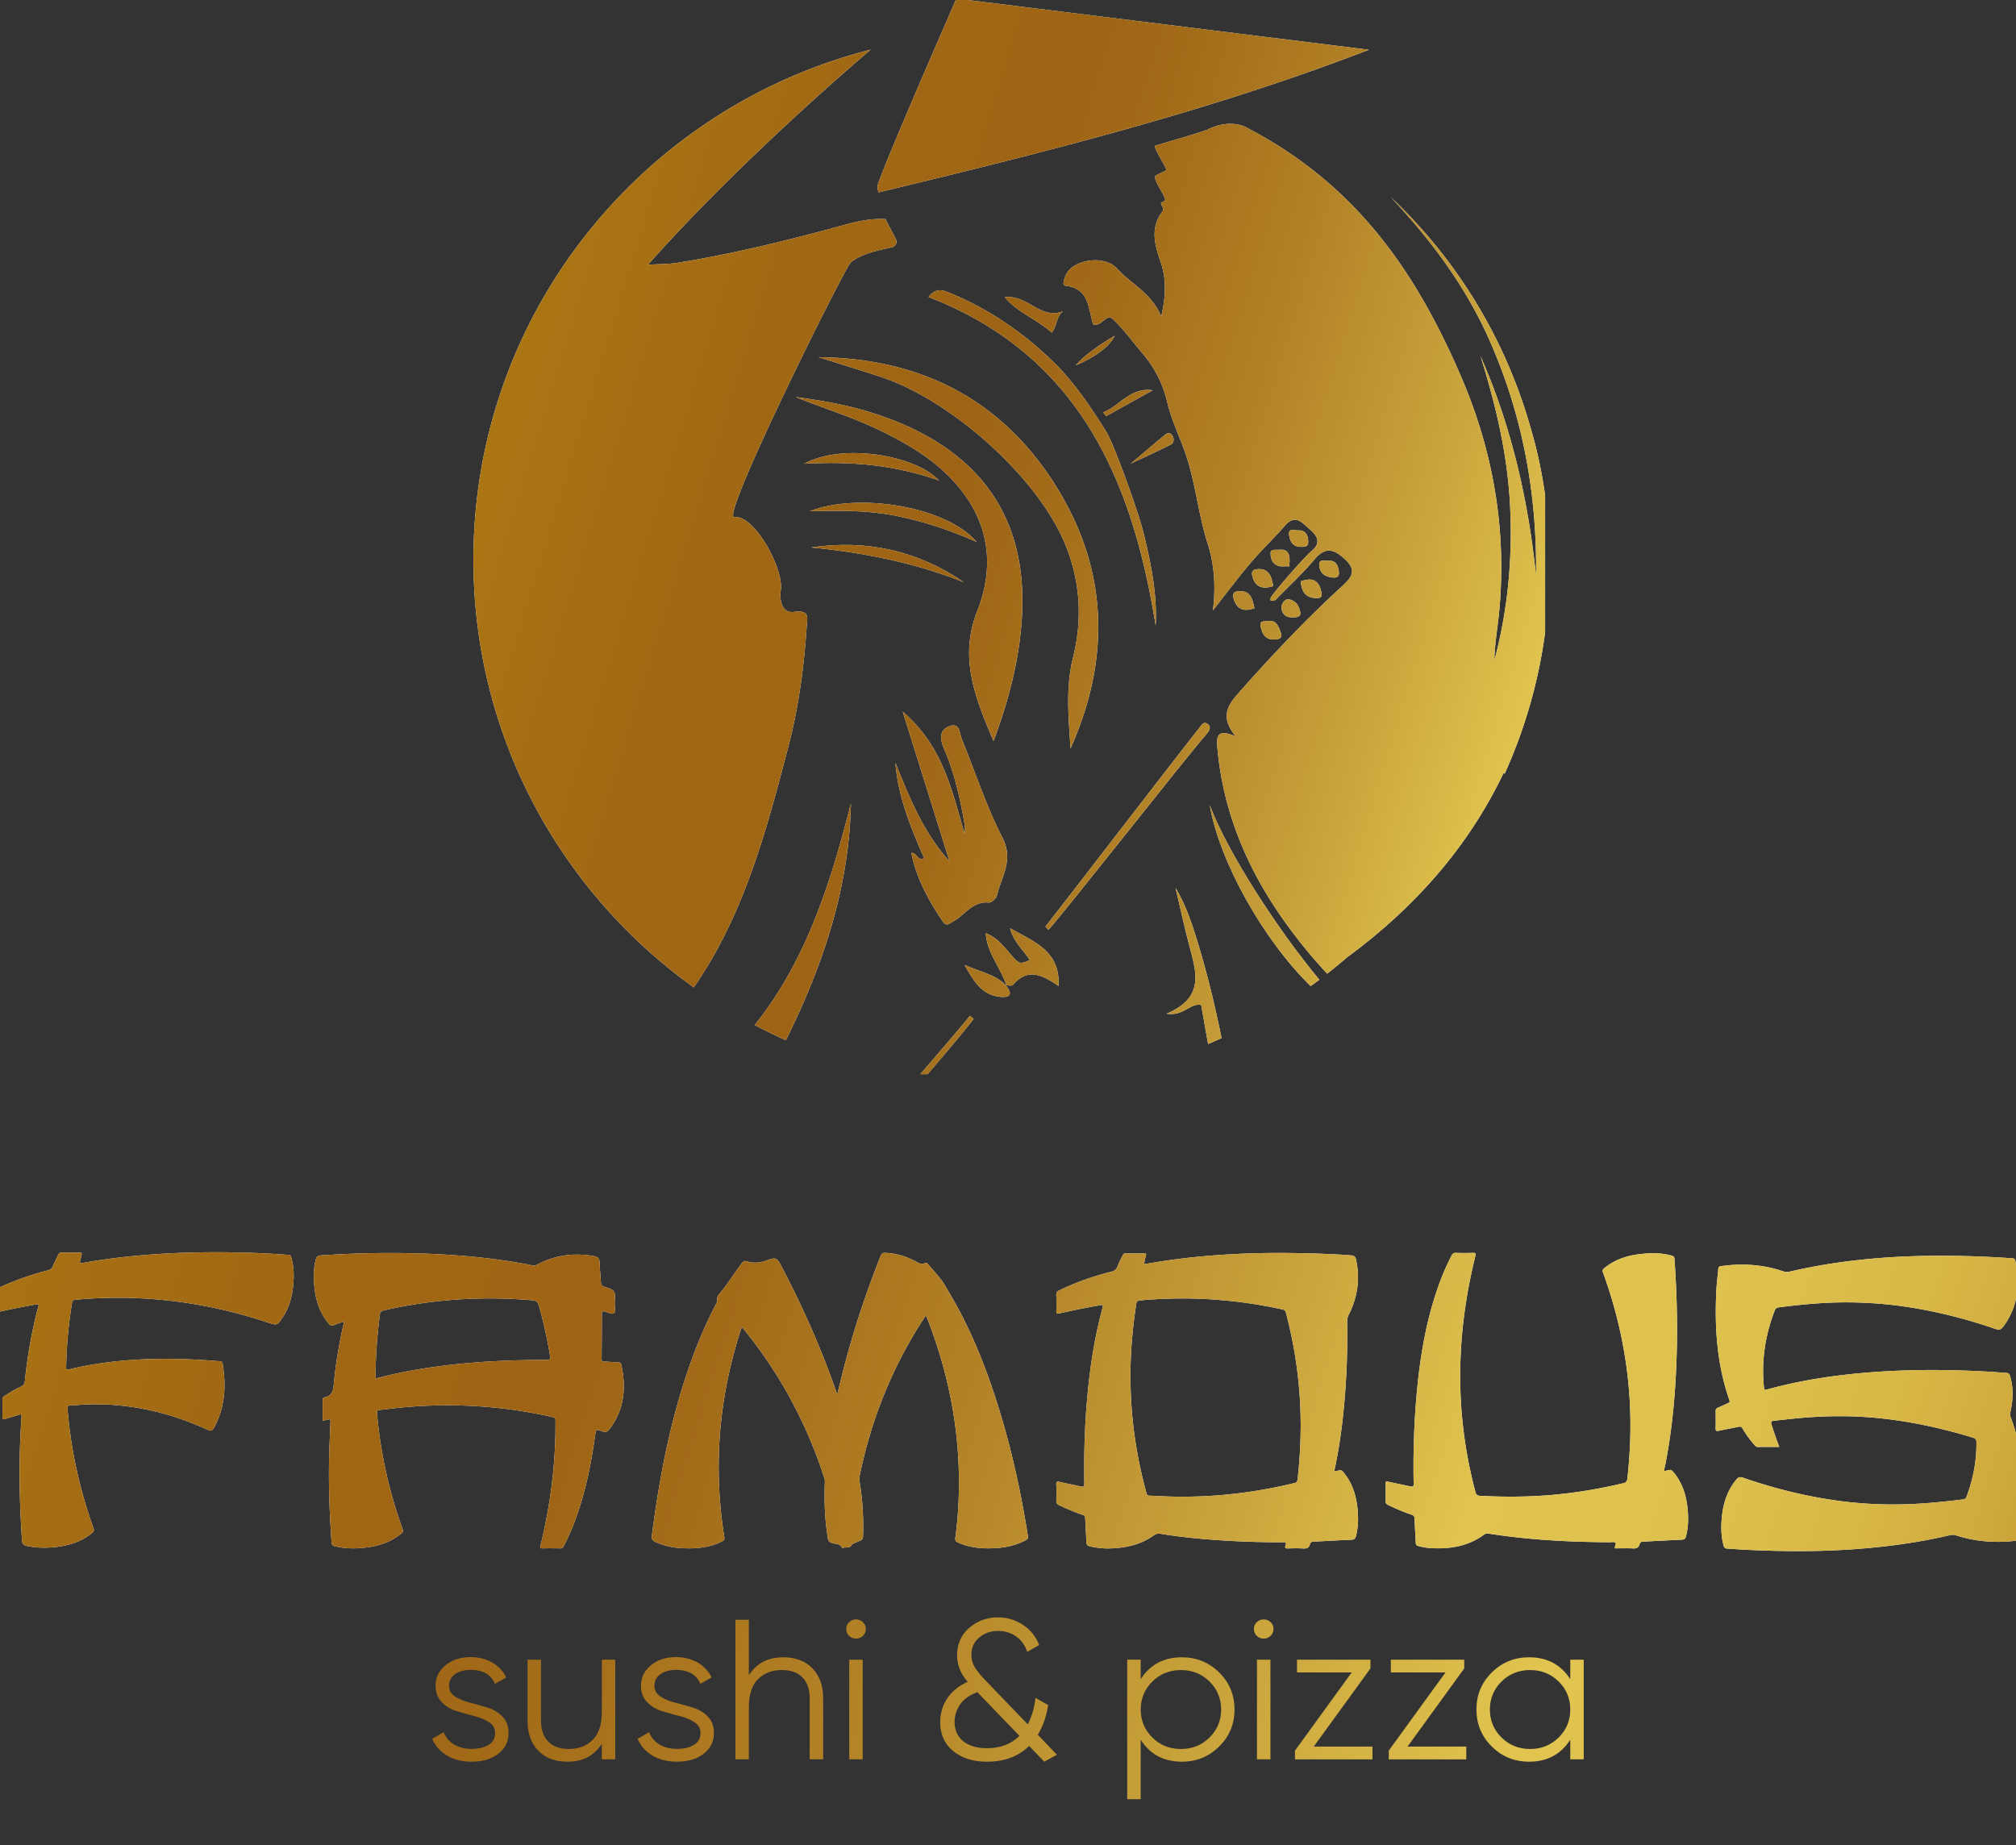 <svg width="189" height="173" fill="none" xmlns="http://www.w3.org/2000/svg"><rect width="100%" height="100%" fill="#333333" stroke="none"/><g clip-path="url(#clip0_87_667)"><path d="M-.751 121.046c1.671-.852 3.431-1.477 5.249-1.952.225-.058.365-.148.454-.377.143-.371.343-.723.508-1.085.066-.143.158-.201.32-.199a51.96 51.96 0 001.675 0c.197-.002.243.056.185.238-.054.17-.068.349-.12.522-.057.201-.014.256.209.217a55.297 55.297 0 013.083-.469 72.605 72.605 0 016.128-.483 93.206 93.206 0 018.309.07c.58.028 1.157.087 1.734.109.2.008.277.078.329.26a6.48 6.48 0 01.211 2.119c-.068 1.228-.308 2.412-1.011 3.467-.532.801-.529.795-1.429.497-3.254-1.078-6.583-1.804-10.005-2.122a42.762 42.762 0 00-8.04 0c-.215.02-.26.109-.286.282a43.32 43.32 0 00-.552 6.044c-.002.187.018.257.246.204 4.226-1.014 8.514-1.15 12.832-.868.428.027.857.067 1.285.094.166.012.283.051.312.238.323 1.999.24 3.953-.706 5.801-.294.575-.314.564-.923.293-3.414-1.53-6.986-2.353-10.754-2.289-.632.011-1.266.078-1.897.103-.235.008-.28.109-.263.316.137 1.747.386 3.481.743 5.198a44.097 44.097 0 001.688 5.993c.075.204.04.316-.125.452-1.003.818-2.183 1.184-3.455 1.321-.888.095-1.777.092-2.657-.106-.314-.073-.437-.182-.463-.531-.211-3.082-.291-6.164-.171-9.248.031-.776.074-1.552.126-2.326.014-.223-.04-.268-.258-.192-.414.142-.842.248-1.257.39-.205.07-.285.059-.28-.184a34.7 34.7 0 000-1.636c-.003-.156.057-.248.189-.329.506-.318 1.011-.639 1.56-.879.274-.121.337-.305.363-.559a45.61 45.61 0 01.911-5.555c.103-.45.212-.899.34-1.343.063-.218.074-.296-.214-.246a90.074 90.074 0 00-4.126.832c.003-.698.003-1.39.003-2.082zm167.56 14.608c-.7 0-1.355-.005-2.009.003-.143.003-.211-.075-.289-.162a9.62 9.62 0 01-1.14-1.56c-.097-.168-.2-.21-.385-.171-.617.132-1.24.243-1.857.377-.229.05-.298-.003-.289-.237.017-.536.011-1.069.003-1.605-.003-.157.043-.251.194-.316.326-.136.64-.298.963-.435.143-.062.189-.117.131-.279-1.18-3.381-1.408-6.871-1.217-10.405.035-.639.123-1.273.175-1.912.014-.176.088-.226.254-.249 1.977-.279 3.917-.159 5.811.481.2.067.377.092.589.044 5.266-1.234 10.62-1.588 16.017-1.482 1.611.031 3.22.106 4.829.215.154.011.297.005.337.201.471 2.225.291 4.335-1.137 6.234-.209.276-.398.307-.723.192-2.86-.985-5.786-1.719-8.792-2.135a38.405 38.405 0 00-8.225-.232c-1.092.084-2.18.209-3.266.34-.217.026-.332.112-.409.319-.88 2.283-1.243 4.637-1.014 7.071.037.385.037.388.411.285 3.146-.855 6.355-1.329 9.603-1.58 3.789-.293 7.575-.266 11.363-.042.452.025.9.081 1.349.097.208.009.288.087.348.277.355 1.139.292 2.281.035 3.422a.65.65 0 00.011.397c1.06 2.8 1.354 5.706 1.26 8.665-.029.891-.1 1.781-.211 2.666-.023.184-.092.251-.269.277-1.986.27-3.94.15-5.851-.461a1.076 1.076 0 00-.592-.031c-2.968.704-5.986 1.103-9.031 1.321-3.457.245-6.912.212-10.369.039-.494-.025-.986-.078-1.477-.098-.206-.008-.294-.073-.349-.274-.254-.907-.254-1.828-.16-2.749.132-1.265.515-2.437 1.346-3.448.192-.235.354-.274.643-.173 2.837.983 5.743 1.714 8.723 2.135 2.914.414 5.84.467 8.771.224a77.269 77.269 0 003.106-.327c.186-.022.28-.086.343-.259.623-1.65.948-3.35.926-5.112-.003-.237-.078-.343-.315-.416-3.071-.935-6.2-1.608-9.408-1.884-2.2-.19-4.397-.162-6.597.022-.889.075-1.772.182-2.658.274-.262.028-.305.111-.231.351.211.693.454 1.374.729 2.105zm-79.998-12.339a36.867 36.867 0 00-1.66 2.708c-2.174 3.872-3.66 7.984-4.554 12.309-.083.407.034.793.086 1.183.205 1.502.28 3.007.225 4.523-.008.226-.097.34-.3.416-.21.078-.41.178-.617.268-.04.017-.103.028-.111.053-.143.399-.503.276-.791.321-.05.008-.118.067-.143.011-.203-.419-.657-.329-.995-.466-.208-.084-.294-.179-.331-.394-.294-1.736-.357-3.484-.291-5.24.005-.148.002-.29-.046-.435-1.652-5.101-4.146-9.768-7.56-13.959-.034-.041-.066-.083-.103-.122-.014-.014-.037-.02-.092-.048-.11.349-.225.69-.33 1.036-1.25 4.143-1.887 8.369-1.815 12.694.031 1.92.191 3.832.491 5.734.075.48.08.483-.363.686-1.182.542-2.437.626-3.717.542a6.896 6.896 0 01-2.3-.55c-.294-.128-.428-.262-.38-.628.766-5.932 1.915-11.778 4.075-17.398a40.51 40.51 0 011.974-4.369.726.726 0 00.074-.432c-.017-.213.174-.422.323-.601.726-.873 1.311-1.842 1.997-2.741.126-.165.234-.234.451-.167.595.187 1.163.164 1.775-.051 1.023-.36 1.037-.318 1.531.626 1.972 3.754 3.68 7.615 5.072 11.61.025.078.06.154.111.288.214-.863.406-1.673.612-2.477.922-3.581 2.094-7.085 3.462-10.524.078-.198.172-.271.392-.265 1.1.039 2.108.365 3.051.896.223.125.42.181.657.086.1-.039.203-.075.292.031.554.681 1.203 1.309 1.637 2.055.503.871 1.023 1.736 1.486 2.632 1.851 3.582 3.168 7.351 4.234 11.214.874 3.172 1.534 6.385 2.046 9.632.028.178-.009.281-.18.376-.86.475-1.792.693-2.766.757-1.234.084-2.446-.006-3.594-.514-.217-.097-.297-.206-.263-.452.34-2.546.417-5.1.263-7.663-.272-4.464-1.286-8.766-2.912-12.939l-.103-.252zM30.25 133.2v-1.993c0-.159.134-.19.234-.215.586-.15.749-.53.797-1.097.172-1.954.503-3.889.935-5.804.011-.047.014-.097.028-.192-.343.12-.657.212-.957.343-.211.092-.326.022-.457-.134-.709-.843-1.103-1.82-1.277-2.881-.169-1.03-.206-2.063.04-3.096.071-.296.18-.416.523-.438a93.54 93.54 0 019.531-.17c3.449.12 6.877.429 10.26 1.108.183.036.326 0 .486-.087 1.668-.887 3.44-1.108 5.3-.779.371.067.511.232.52.595.017.628.088 1.256.123 1.884.008.179.06.282.237.355.351.148.828.218 1 .519.16.285.051.715.054 1.081 0 .312.111.751-.051.907-.175.167-.586-.078-.892-.151-.203-.047-.26-.005-.26.201 0 1.416-.008 2.834-.023 4.249-.003.204.08.243.263.248.429.014.857.051 1.286.067.16.006.26.051.297.218.477 2.175.291 4.23-1.126 6.069-.18.235-.354.299-.648.187-.612-.226-.603-.209-.697.475-.395 2.873-.992 5.7-2.069 8.417a25.401 25.401 0 01-.834 1.837c-.094.189-.209.251-.42.243a32.003 32.003 0 00-1.58-.003c-.183.003-.263-.003-.209-.235a50.05 50.05 0 001.08-5.876c.237-1.963.349-3.928.332-5.905-.003-.181-.066-.248-.249-.287-2.177-.5-4.38-.824-6.611-.991a45.307 45.307 0 00-7.432.075c-.748.067-1.491.173-2.24.246-.231.022-.214.153-.2.304.106 1.223.263 2.44.477 3.649a43.63 43.63 0 001.918 7.2c.077.212.014.321-.14.449-.966.784-2.103 1.159-3.329 1.298-.966.112-1.929.117-2.877-.131-.174-.045-.292-.101-.306-.324-.183-2.596-.288-5.198-.237-7.8.023-1.144.083-2.286.126-3.428.014-.385.017-.385-.377-.287-.109.027-.215.05-.349.08zm4.974-3.969l.389-.092c2.286-.589 4.614-.966 6.96-1.22 2.883-.313 5.78-.427 8.68-.425.326 0 .363-.103.317-.377a45.03 45.03 0 00-.943-4.332c-.231-.843-.226-.846-1.108-.913-4.56-.349-9.069-.05-13.526.98-.272.064-.357.179-.389.43-.123 1.052-.243 2.105-.303 3.163-.054.921-.117 1.842-.077 2.786zm89.87 8.718c.069-.008.109-.011.149-.022.523-.143.523-.143.848.282.703.918 1.032 1.971 1.16 3.093.103.901.103 1.8-.123 2.688-.062.243-.157.357-.448.366-1.18.042-2.36.123-3.54.173-.203.008-.294.095-.34.26-.086.315-.289.404-.617.385-.472-.031-.946-.02-1.417-.003-.24.008-.352-.036-.246-.288.094-.226.031-.298-.232-.298a81.59 81.59 0 01-7.562-.307 51.124 51.124 0 01-3.898-.478.832.832 0 00-.68.154c-1.134.823-2.448 1.13-3.834 1.203a7.222 7.222 0 01-2.108-.179c-.238-.058-.355-.145-.36-.413-.018-.745-.083-1.488-.109-2.23-.006-.179-.069-.254-.234-.31a19.59 19.59 0 01-2.22-.919c-.195-.092-.26-.203-.255-.41.015-.502.026-1.008-.002-1.51-.018-.31.1-.305.342-.249.646.151 1.3.271 1.946.422.277.064.349-.011.343-.285-.04-2.445.014-4.891.211-7.331.243-3.046.669-6.066 1.469-9.025.109-.405.109-.402-.34-.324a75.19 75.19 0 00-3.717.748c-.22.05-.254-.005-.249-.201a24.21 24.21 0 00-.003-1.51c-.008-.232.066-.352.28-.455 1.552-.762 3.178-1.321 4.852-1.745.308-.078.5-.201.608-.505.126-.355.32-.687.478-1.03.06-.132.14-.19.294-.187.568.008 1.137.005 1.708 0 .166-.003.238.025.178.209-.06.19-.086.388-.135.583-.04.165-.014.221.186.185 1.234-.218 2.477-.4 3.723-.545 3.514-.402 7.043-.527 10.58-.455 1.631.034 3.263.078 4.888.207.278.022.395.109.452.363.406 1.8.168 3.523-.66 5.167a1.358 1.358 0 00-.16.659 72.692 72.692 0 01-.343 8.425c-.183 1.784-.434 3.559-.809 5.318-.022.098-.034.201-.054.324zm-3.154-4.268a41.368 41.368 0 00-1.386-10.614c-.046-.173-.123-.26-.306-.299a44.261 44.261 0 00-7.068-.971 43.996 43.996 0 00-6.277.117c-.257.022-.346.103-.38.338-.306 2.004-.5 4.02-.535 6.046a40.878 40.878 0 00.26 5.374 43.009 43.009 0 001.235 6.326c.043.156.123.221.288.226.375.009.752.034 1.126.05 4.211.193 8.36-.24 12.451-1.233.195-.048.278-.132.3-.333a47.74 47.74 0 00.292-5.027zm34.057 4.226c.051.003.074.009.094.003.592-.167.592-.167.969.329.814 1.081 1.108 2.323 1.185 3.632.043.726.006 1.447-.182 2.156-.06.226-.16.315-.415.326-1.211.048-2.423.126-3.634.176-.203.008-.263.12-.306.257-.091.31-.283.405-.614.385-.566-.031-1.137-.008-1.7-.008-.043-.207.177-.427.037-.539-.12-.095-.368-.036-.563-.036-3.763-.023-7.511-.215-11.231-.799-.18-.028-.34-.039-.512.09-1.517 1.113-3.257 1.376-5.094 1.253a5.56 5.56 0 01-1.074-.193c-.16-.044-.223-.117-.229-.281-.034-.765-.088-1.53-.117-2.295-.006-.201-.071-.288-.266-.352a18.187 18.187 0 01-2.217-.924c-.148-.073-.231-.151-.225-.332a42.26 42.26 0 000-1.67c-.003-.201.06-.212.242-.173.689.157 1.383.291 2.075.444.237.053.317-.003.311-.257a79.31 79.31 0 01.137-6.543c.275-4.146.823-8.241 2.252-12.183.328-.91.72-1.795 1.163-2.658.091-.181.191-.265.411-.257.537.02 1.074.017 1.611 0 .24-.008.263.081.215.277a49.462 49.462 0 00-.975 5.002 43.867 43.867 0 00-.38 8.758 42.676 42.676 0 001.355 8.375c.068.262.174.352.443.366 2.491.131 4.98.108 7.462-.154a46.672 46.672 0 005.955-1.027c.234-.056.348-.134.38-.4.257-2.278.354-4.561.251-6.85-.194-4.294-1.057-8.462-2.531-12.507-.066-.179-.029-.282.114-.399.943-.779 2.054-1.164 3.257-1.312 1.017-.126 2.034-.151 3.037.12.163.045.275.086.292.301.188 2.683.28 5.366.231 8.054-.071 3.749-.354 7.479-1.074 11.17a14.71 14.71 0 00-.14.675z" fill="#fff"/><path d="M-.751 121.046c1.671-.852 3.431-1.477 5.249-1.952.225-.058.365-.148.454-.377.143-.371.343-.723.508-1.085.066-.143.158-.201.32-.199a51.96 51.96 0 001.675 0c.197-.002.243.056.185.238-.054.17-.068.349-.12.522-.057.201-.014.256.209.217a55.297 55.297 0 013.083-.469 72.605 72.605 0 016.128-.483 93.206 93.206 0 018.309.07c.58.028 1.157.087 1.734.109.2.008.277.078.329.26a6.48 6.48 0 01.211 2.119c-.068 1.228-.308 2.412-1.011 3.467-.532.801-.529.795-1.429.497-3.254-1.078-6.583-1.804-10.005-2.122a42.762 42.762 0 00-8.04 0c-.215.02-.26.109-.286.282a43.32 43.32 0 00-.552 6.044c-.002.187.018.257.246.204 4.226-1.014 8.514-1.15 12.832-.868.428.027.857.067 1.285.094.166.012.283.051.312.238.323 1.999.24 3.953-.706 5.801-.294.575-.314.564-.923.293-3.414-1.53-6.986-2.353-10.754-2.289-.632.011-1.266.078-1.897.103-.235.008-.28.109-.263.316.137 1.747.386 3.481.743 5.198a44.097 44.097 0 001.688 5.993c.075.204.04.316-.125.452-1.003.818-2.183 1.184-3.455 1.321-.888.095-1.777.092-2.657-.106-.314-.073-.437-.182-.463-.531-.211-3.082-.291-6.164-.171-9.248.031-.776.074-1.552.126-2.326.014-.223-.04-.268-.258-.192-.414.142-.842.248-1.257.39-.205.07-.285.059-.28-.184a34.7 34.7 0 000-1.636c-.003-.156.057-.248.189-.329.506-.318 1.011-.639 1.56-.879.274-.121.337-.305.363-.559a45.61 45.61 0 01.911-5.555c.103-.45.212-.899.34-1.343.063-.218.074-.296-.214-.246a90.074 90.074 0 00-4.126.832c.003-.698.003-1.39.003-2.082z" fill="url(#paint0_linear_87_667)"/><path d="M166.809 135.654c-.7 0-1.355-.005-2.009.003-.143.003-.211-.075-.289-.162a9.62 9.62 0 01-1.14-1.56c-.097-.168-.2-.21-.385-.171-.617.132-1.24.243-1.857.377-.229.05-.298-.003-.289-.237.017-.536.011-1.069.003-1.605-.003-.157.043-.251.194-.316.326-.136.64-.298.963-.435.143-.062.189-.117.131-.279-1.18-3.381-1.408-6.871-1.217-10.405.035-.639.123-1.273.175-1.912.014-.176.088-.226.254-.249 1.977-.279 3.917-.159 5.811.481.2.067.377.092.589.044 5.266-1.234 10.62-1.588 16.017-1.482 1.611.031 3.22.106 4.829.215.154.011.297.005.337.201.471 2.225.291 4.335-1.137 6.234-.209.276-.398.307-.723.192-2.86-.985-5.786-1.719-8.792-2.135a38.405 38.405 0 00-8.225-.232c-1.092.084-2.18.209-3.266.34-.217.026-.332.112-.409.319-.88 2.283-1.243 4.637-1.014 7.071.037.385.037.388.411.285 3.146-.855 6.355-1.329 9.603-1.58 3.789-.293 7.575-.266 11.363-.042.452.025.9.081 1.349.097.208.009.288.087.348.277.355 1.139.292 2.281.035 3.422a.65.65 0 00.011.397c1.06 2.8 1.354 5.706 1.26 8.665-.029.891-.1 1.781-.211 2.666-.023.184-.092.251-.269.277-1.986.27-3.94.15-5.851-.461a1.076 1.076 0 00-.592-.031c-2.968.704-5.986 1.103-9.031 1.321-3.457.245-6.912.212-10.369.039-.494-.025-.986-.078-1.477-.098-.206-.008-.294-.073-.349-.274-.254-.907-.254-1.828-.16-2.749.132-1.265.515-2.437 1.346-3.448.192-.235.354-.274.643-.173 2.837.983 5.743 1.714 8.723 2.135 2.914.414 5.84.467 8.771.224a77.269 77.269 0 003.106-.327c.186-.022.28-.086.343-.259.623-1.65.948-3.35.926-5.112-.003-.237-.078-.343-.315-.416-3.071-.935-6.2-1.608-9.408-1.884-2.2-.19-4.397-.162-6.597.022-.889.075-1.772.182-2.658.274-.262.028-.305.111-.231.351.211.693.454 1.374.729 2.105z" fill="url(#paint1_linear_87_667)"/><path d="M86.811 123.315a36.867 36.867 0 00-1.66 2.708c-2.174 3.872-3.66 7.984-4.554 12.309-.083.407.034.793.086 1.183.205 1.502.28 3.007.225 4.523-.008.226-.097.34-.3.416-.21.078-.41.178-.617.268-.04.017-.103.028-.111.053-.143.399-.503.276-.791.321-.05.008-.118.067-.143.011-.203-.419-.657-.329-.995-.466-.208-.084-.294-.179-.331-.394-.294-1.736-.357-3.484-.291-5.24.005-.148.002-.29-.046-.435-1.652-5.101-4.146-9.768-7.56-13.959-.034-.041-.066-.083-.103-.122-.014-.014-.037-.02-.092-.048-.11.349-.225.69-.33 1.036-1.25 4.143-1.887 8.369-1.815 12.694.031 1.92.191 3.832.491 5.734.075.48.08.483-.363.686-1.182.542-2.437.626-3.717.542a6.896 6.896 0 01-2.3-.55c-.294-.128-.428-.262-.38-.628.766-5.932 1.915-11.778 4.075-17.398a40.51 40.51 0 011.974-4.369.726.726 0 00.074-.432c-.017-.213.174-.422.323-.601.726-.873 1.311-1.842 1.997-2.741.126-.165.234-.234.451-.167.595.187 1.163.164 1.775-.051 1.023-.36 1.037-.318 1.531.626 1.972 3.754 3.68 7.615 5.072 11.61.025.078.06.154.111.288.214-.863.406-1.673.612-2.477.922-3.581 2.094-7.085 3.462-10.524.078-.198.172-.271.392-.265 1.1.039 2.108.365 3.051.896.223.125.42.181.657.086.1-.039.203-.075.292.031.554.681 1.203 1.309 1.637 2.055.503.871 1.023 1.736 1.486 2.632 1.851 3.582 3.168 7.351 4.234 11.214.874 3.172 1.534 6.385 2.046 9.632.028.178-.009.281-.18.376-.86.475-1.792.693-2.766.757-1.234.084-2.446-.006-3.594-.514-.217-.097-.297-.206-.263-.452.34-2.546.417-5.1.263-7.663-.272-4.464-1.286-8.766-2.912-12.939l-.103-.252z" fill="url(#paint2_linear_87_667)"/><path d="M30.25 133.2v-1.993c0-.159.134-.19.234-.215.586-.15.749-.53.797-1.097.172-1.954.503-3.889.935-5.804.011-.047.014-.097.028-.192-.343.12-.657.212-.957.343-.211.092-.326.022-.457-.134-.709-.843-1.103-1.82-1.277-2.881-.169-1.03-.206-2.063.04-3.096.071-.296.18-.416.523-.438a93.54 93.54 0 019.531-.17c3.449.12 6.877.429 10.26 1.108.183.036.326 0 .486-.087 1.668-.887 3.44-1.108 5.3-.779.371.067.511.232.52.595.017.628.088 1.256.123 1.884.008.179.06.282.237.355.351.148.828.218 1 .519.16.285.051.715.054 1.081 0 .312.111.751-.051.907-.175.167-.586-.078-.892-.151-.203-.047-.26-.005-.26.201 0 1.416-.008 2.834-.023 4.249-.003.204.08.243.263.248.429.014.857.051 1.286.067.16.006.26.051.297.218.477 2.175.291 4.23-1.126 6.069-.18.235-.354.299-.648.187-.612-.226-.603-.209-.697.475-.395 2.873-.992 5.7-2.069 8.417a25.445 25.445 0 01-.834 1.837c-.094.189-.209.251-.42.243a32.003 32.003 0 00-1.58-.003c-.183.003-.263-.003-.209-.235a50.05 50.05 0 001.08-5.876c.237-1.963.349-3.928.332-5.905-.003-.181-.066-.248-.249-.287-2.177-.5-4.38-.824-6.611-.991a45.307 45.307 0 00-7.432.075c-.748.067-1.491.173-2.24.246-.231.022-.214.153-.2.304.106 1.223.263 2.44.477 3.649a43.63 43.63 0 001.918 7.2c.077.212.014.321-.14.449-.966.784-2.103 1.159-3.329 1.298-.966.112-1.929.117-2.877-.131-.174-.045-.292-.101-.306-.324-.183-2.596-.288-5.198-.237-7.8.023-1.144.083-2.286.126-3.428.014-.385.017-.385-.377-.287-.109.027-.215.05-.349.08zm4.974-3.969l.389-.092c2.286-.589 4.614-.966 6.96-1.22 2.883-.313 5.78-.427 8.68-.425.326 0 .363-.103.317-.377a45.03 45.03 0 00-.943-4.332c-.231-.843-.226-.846-1.108-.913-4.56-.349-9.069-.05-13.526.98-.272.064-.357.179-.389.43-.123 1.052-.243 2.105-.303 3.163-.054.921-.117 1.842-.077 2.786z" fill="url(#paint3_linear_87_667)"/><path d="M125.094 137.949c.069-.008.109-.011.149-.022.523-.143.523-.143.848.282.703.918 1.032 1.971 1.16 3.093.103.901.103 1.8-.123 2.688-.062.243-.157.357-.448.366-1.18.042-2.36.123-3.54.173-.203.008-.294.095-.34.26-.086.315-.289.404-.617.385-.472-.031-.946-.02-1.417-.003-.24.008-.352-.036-.246-.288.094-.226.031-.298-.232-.298a81.59 81.59 0 01-7.562-.307 51.124 51.124 0 01-3.898-.478.832.832 0 00-.68.154c-1.134.823-2.448 1.13-3.834 1.203a7.222 7.222 0 01-2.108-.179c-.238-.058-.355-.145-.36-.413-.018-.745-.083-1.488-.109-2.23-.006-.179-.069-.254-.234-.31a19.59 19.59 0 01-2.22-.919c-.195-.092-.26-.203-.255-.41.015-.502.026-1.008-.002-1.51-.018-.31.1-.305.342-.249.646.151 1.3.271 1.946.422.277.064.349-.011.343-.285-.04-2.445.014-4.891.211-7.331.243-3.046.669-6.066 1.469-9.025.109-.405.109-.402-.34-.324a75.19 75.19 0 00-3.717.748c-.22.05-.254-.005-.249-.201a24.21 24.21 0 00-.003-1.51c-.008-.232.066-.352.28-.455 1.552-.762 3.178-1.321 4.852-1.745.308-.078.5-.201.608-.505.126-.355.32-.687.478-1.03.06-.132.14-.19.294-.187.568.008 1.137.005 1.708 0 .166-.003.238.025.178.209-.06.19-.086.388-.135.583-.04.165-.014.221.186.185 1.234-.218 2.477-.4 3.723-.545 3.514-.402 7.043-.527 10.58-.455 1.631.034 3.263.078 4.888.207.278.022.395.109.452.363.406 1.8.168 3.523-.66 5.167a1.358 1.358 0 00-.16.659 72.692 72.692 0 01-.343 8.425c-.183 1.784-.434 3.559-.809 5.318-.022.098-.034.201-.054.324zm-3.154-4.268a41.368 41.368 0 00-1.386-10.614c-.046-.173-.123-.26-.306-.299a44.261 44.261 0 00-7.068-.971 43.996 43.996 0 00-6.277.117c-.257.022-.346.103-.38.338-.306 2.004-.5 4.02-.535 6.046a40.878 40.878 0 00.26 5.374 43.009 43.009 0 001.235 6.326c.043.156.123.221.288.226.375.009.752.034 1.126.05 4.211.193 8.36-.24 12.451-1.233.195-.048.278-.132.3-.333a47.74 47.74 0 00.292-5.027z" fill="url(#paint4_linear_87_667)"/><path d="M155.997 137.907c.051.003.074.009.094.003.592-.167.592-.167.969.329.814 1.081 1.108 2.323 1.185 3.632.043.726.006 1.446-.182 2.156-.06.226-.16.315-.415.326-1.211.048-2.423.126-3.634.176-.203.008-.263.12-.306.257-.091.31-.283.405-.614.385-.566-.031-1.137-.008-1.7-.008-.043-.207.177-.427.037-.539-.12-.095-.368-.036-.563-.036-3.763-.023-7.511-.215-11.231-.799-.18-.028-.34-.039-.512.09-1.517 1.113-3.257 1.376-5.094 1.253a5.56 5.56 0 01-1.074-.193c-.16-.044-.223-.117-.229-.282-.034-.764-.088-1.529-.117-2.294-.006-.201-.071-.288-.266-.352-.76-.257-1.497-.57-2.217-.924-.148-.073-.231-.151-.225-.332a42.26 42.26 0 000-1.67c-.003-.201.06-.212.242-.173.689.157 1.383.291 2.075.444.237.053.317-.003.311-.257a79.31 79.31 0 01.137-6.543c.275-4.146.823-8.241 2.252-12.183.328-.91.72-1.795 1.163-2.658.091-.181.191-.265.411-.257.537.02 1.074.017 1.611 0 .24-.008.263.081.215.277a49.462 49.462 0 00-.975 5.002 43.867 43.867 0 00-.38 8.758 42.676 42.676 0 001.355 8.375c.068.262.174.352.443.365 2.491.132 4.98.109 7.462-.153a46.672 46.672 0 005.955-1.027c.234-.056.348-.134.38-.4.257-2.278.354-4.561.251-6.85-.194-4.294-1.057-8.462-2.531-12.507-.066-.179-.029-.282.114-.399.943-.779 2.054-1.164 3.257-1.312 1.017-.126 2.034-.151 3.037.12.163.045.275.086.292.301.188 2.683.28 5.366.231 8.054-.071 3.749-.354 7.479-1.074 11.17a14.71 14.71 0 00-.14.675z" fill="url(#paint5_linear_87_667)"/><path d="M42.098 158.045c0 .423.19.76.572 1.008.382.251.848.441 1.395.581.546.136 1.097.29 1.644.459a3.248 3.248 0 011.394.839c.382.391.573.907.573 1.542 0 .796-.323 1.445-.965 1.943-.643.499-1.476.746-2.496.746-.917 0-1.7-.201-2.341-.599-.643-.398-1.094-.914-1.347-1.552l1.072-.617a2.2 2.2 0 00.965 1.147c.466.28 1.016.42 1.655.42.624 0 1.148-.122 1.567-.366.422-.244.631-.62.631-1.13 0-.423-.19-.76-.573-1.007-.381-.248-.847-.441-1.394-.581a30.589 30.589 0 01-1.644-.459 3.226 3.226 0 01-1.395-.843c-.381-.39-.572-.907-.572-1.542 0-.76.308-1.394.928-1.907.617-.509 1.398-.767 2.342-.767.778 0 1.46.172 2.047.512.588.345 1.02.807 1.3 1.392l-1.054.598c-.37-.871-1.134-1.308-2.293-1.308-.547 0-1.02.129-1.417.383-.4.273-.594.635-.594 1.108z" fill="url(#paint6_linear_87_667)"/><path d="M56.419 155.6h1.262v9.341H56.42v-1.456c-.716 1.122-1.784 1.681-3.211 1.681-1.16 0-2.074-.344-2.745-1.036-.668-.692-1.006-1.621-1.006-2.793V155.6h1.262v5.737c0 .835.228 1.481.68 1.943.45.463 1.093.692 1.922.692.918 0 1.663-.283 2.239-.849.572-.567.862-1.442.862-2.625V155.6h-.003z" fill="url(#paint7_linear_87_667)"/><path d="M61.352 158.045c0 .423.19.761.573 1.008.381.251.847.441 1.394.581.547.136 1.097.29 1.644.459a3.248 3.248 0 011.395.839c.381.391.572.907.572 1.542 0 .796-.323 1.445-.965 1.943-.642.499-1.475.746-2.496.746-.917 0-1.699-.201-2.34-.599-.643-.398-1.094-.914-1.348-1.552l1.072-.617a2.2 2.2 0 00.965 1.147c.466.28 1.017.42 1.655.42.624 0 1.149-.122 1.567-.366.422-.244.631-.62.631-1.129 0-.424-.19-.761-.572-1.008-.382-.247-.848-.441-1.395-.581a30.563 30.563 0 01-1.644-.459 3.216 3.216 0 01-1.394-.843c-.382-.39-.573-.907-.573-1.541 0-.761.308-1.395.929-1.908.616-.509 1.398-.767 2.341-.767.778 0 1.46.172 2.048.512a3.18 3.18 0 011.299 1.392l-1.053.599c-.371-.872-1.134-1.309-2.294-1.309-.547 0-1.02.129-1.416.383-.397.273-.595.635-.595 1.108z" fill="url(#paint8_linear_87_667)"/><path d="M73.42 155.374c1.16 0 2.074.344 2.745 1.036.668.692 1.006 1.624 1.006 2.793v5.738h-1.263v-5.738c0-.835-.227-1.481-.679-1.943-.451-.463-1.093-.692-1.923-.692-.917 0-1.662.283-2.238.85-.573.566-.863 1.441-.863 2.624v4.895h-1.262v-13.081h1.262v5.196c.716-1.115 1.788-1.678 3.215-1.678z" fill="url(#paint9_linear_87_667)"/><path d="M80.901 153.358a.893.893 0 01-.65.262.882.882 0 01-.65-.262.852.852 0 01-.267-.634c0-.248.088-.459.268-.635a.893.893 0 01.65-.262c.253 0 .47.086.649.262.18.176.268.387.268.635a.865.865 0 01-.268.634zm-1.284 11.582v-9.341h1.262v9.341h-1.262z" fill="url(#paint10_linear_87_667)"/><path d="M99.086 164.51l-1.186.653-1.416-1.477c-1.006.982-2.32 1.477-3.938 1.477-1.314 0-2.374-.334-3.185-1.001-.811-.667-1.215-1.567-1.215-2.7 0-.821.216-1.563.65-2.223.433-.66 1.078-1.183 1.93-1.57-.664-.735-.995-1.557-.995-2.467 0-1.083.382-1.951 1.15-2.596.762-.649 1.658-.972 2.678-.972.855 0 1.637.233 2.341.699a3.874 3.874 0 011.52 1.897l-1.127.635c-.19-.61-.532-1.09-1.024-1.438a2.852 2.852 0 00-1.692-.524c-.69 0-1.277.205-1.769.617-.491.412-.737.947-.737 1.606 0 .438.106.829.316 1.176.209.348.52.736.928 1.159l4.037 4.202c.37-.71.613-1.538.727-2.485l1.185.674c-.165 1.083-.492 2.012-.976 2.783l1.798 1.875zm-6.576-.613c1.273 0 2.293-.387 3.06-1.158l-3.938-4.091c-.752.272-1.295.663-1.633 1.169a2.856 2.856 0 00-.506 1.617c0 .76.271 1.362.81 1.803.537.438 1.274.66 2.207.66z" fill="url(#paint11_linear_87_667)"/><path d="M110.803 155.374c1.365 0 2.529.473 3.49 1.42.962.946 1.442 2.105 1.442 3.474 0 1.37-.48 2.528-1.442 3.475-.961.947-2.125 1.42-3.49 1.42-1.695 0-2.984-.685-3.864-2.055v5.569h-1.263v-13.081h1.263v1.832c.88-1.369 2.169-2.054 3.864-2.054zm-2.771 7.523c.727.717 1.619 1.075 2.679 1.075 1.057 0 1.953-.358 2.679-1.075.727-.717 1.09-1.592 1.09-2.625s-.363-1.908-1.09-2.625c-.726-.717-1.618-1.076-2.679-1.076-1.057 0-1.948.359-2.679 1.076-.726.717-1.09 1.592-1.09 2.625s.364 1.908 1.09 2.625z" fill="url(#paint12_linear_87_667)"/><path d="M119.123 153.358a.895.895 0 01-.65.262.88.88 0 01-.649-.262.851.851 0 01-.268-.634c0-.248.088-.459.268-.635a.891.891 0 01.649-.262c.253 0 .47.086.65.262.18.176.268.387.268.635a.851.851 0 01-.268.634zm-1.281 11.582v-9.341h1.262v9.341h-1.262z" fill="url(#paint13_linear_87_667)"/><path d="M123.162 163.747h5.508v1.197h-7.266v-.821l5.317-7.326h-5.126V155.6h6.884v.821l-5.317 7.326z" fill="url(#paint14_linear_87_667)"/><path d="M131.955 163.747h5.508v1.197h-7.266v-.821l5.317-7.326h-5.126V155.6h6.884v.821l-5.317 7.326z" fill="url(#paint15_linear_87_667)"/><path d="M147.213 155.6h1.262v9.341h-1.262v-1.833c-.881 1.37-2.169 2.055-3.865 2.055-1.365 0-2.528-.473-3.49-1.42-.961-.947-1.442-2.105-1.442-3.475 0-1.369.481-2.528 1.442-3.474.962-.947 2.125-1.42 3.49-1.42 1.696 0 2.984.685 3.865 2.054V155.6zm-6.445 7.297c.727.717 1.619 1.075 2.676 1.075 1.057 0 1.952-.358 2.679-1.075.726-.717 1.09-1.592 1.09-2.625s-.364-1.908-1.09-2.625c-.727-.717-1.619-1.076-2.679-1.076-1.057 0-1.949.359-2.676 1.076-.726.717-1.09 1.592-1.09 2.625s.364 1.908 1.09 2.625z" fill="url(#paint16_linear_87_667)"/></g><g clip-path="url(#clip1_87_667)"><path d="M44.383 52.469c0 16.522 8.15 31.147 20.659 40.101 4.709-6.785 6.808-14.68 8.874-22.603.965-3.698 1.463-7.456 1.714-11.252.05-.772.315-1.558-1.18-1.347-1.169.166-1.392-1.131-1.25-2.081.283-1.858-2.365-6.974-4.369-6.82-1.32.102 10.382-23.409 10.935-23.872.99-.832 2.7-1.153 3.854-1.409a.54.54 0 00.363-.778l-.97-1.866c-1.31-.074-2.573.191-3.82.534-5.192 1.424-10.415 2.72-15.737 3.572-.75.119-1.52.1-2.706.17 5.968-6.744 14.113-14.383 20.875-20.163-21.41 5.438-37.242 24.782-37.242 47.814zM70.756 96.1c.957.504 1.93.98 2.921 1.422 3.447-6.957 5.928-14.197 6.097-22.209-1.901 7.494-4.209 14.768-9.018 20.787zm48.855-39.87l-.024.011-.007.007.031-.017z" fill="#fff"/><path opacity=".14" d="M119.611 56.23l-.024.011-.007.007.031-.017z" fill="#fff"/><path d="M102.498 30.423c-.002-.008-.004-.017-.008-.025-.013-.004-.026-.006-.039-.013 0 .002.047.038.047.038z" fill="#fff"/><path opacity=".14" d="M102.498 30.423c-.002-.008-.004-.017-.008-.025-.013-.004-.026-.006-.039-.013 0 .002.047.038.047.038z" fill="#fff"/><path d="M128.338 4.664a214.157 214.157 0 01-9.696 3.465c-.615.205-1.229.405-1.844.604-11.337 3.666-22.872 6.515-34.423 9.304-.243-.567-.007-.928.128-1.3.796-2.163 3.736-8.993 5.59-13.268.05-.11.097-.221.144-.329.839-1.932 1.423-3.27 1.423-3.27 13.056 1.617 25.867 3.206 38.678 4.794zM92.699 84.619c.241.023.7-.38.762-.653.412-1.772 1.602-3.328.516-5.436-1.517-2.945-2.537-6.144-3.805-9.22-.227-.551-.159-1.66-1.255-1.19-.9.385-.758 1.26-.447 1.99 1 2.32 1.555 4.758 1.972 7.234.048.279.006.572.006.86-1.21-4.026-1.99-8.187-5.82-11.49l4.387 14.032c-2.44-2.68-3.746-5.957-5.07-9.236.248 3.197 1.444 6.09 2.698 8.95-.649.315-.621-.514-1.203-.5.478 2.392 1.605 4.44 2.932 6.408.375.557.661.195 1.008.004 1.09-.598 1.798-1.896 3.319-1.753zM89.975 45.78c2.839 3.515 3.238 7.469 1.625 11.563-1.67 4.24-.249 7.963 1.545 12.13 1.468-3.948 2.39-7.577 2.646-11.386.712-10.609-5.038-16.485-13.856-19.33-2.391-.772-4.846-1.204-7.34-1.534 2.579 1.043 5.237 1.85 7.736 3.05 2.876 1.382 5.607 2.986 7.644 5.507z" fill="#fff"/><path d="M99.765 50.798c1.504 3.514 1.749 7.178.835 10.83-.713 2.851-.413 5.679-.241 8.548 3.76-8.413 3.568-16.716-1.364-24.607-5.074-8.118-12.676-11.98-22.254-12.083 1.954.618 3.915 1.212 5.86 1.857 6.625 2.198 14.545 9.333 17.164 15.455zm10.441 32.447c.443 1.868.849 3.744 1.341 5.6.625 2.36 1.356 4.71-2.184 6.19 1.652.254 2.186-1.034 3.248-.811l.647 3.658c.424-.18.845-.368 1.263-.56-.659-3.253-1.437-6.41-2.367-9.39-.498-1.605-1.048-3.192-1.948-4.687zm-1.863-24.597c.151-2.93-.427-5.74-1.096-8.53-.519-2.169-2.854-8.55-3.501-9.59-1.412-2.273-2.902-4.472-4.774-6.393A48.76 48.76 0 0097 32.33c-2.386-2.002-4.989-3.645-7.88-4.831-.679-.278-1.304-.606-2.073.342 14.099 5.458 19.116 17.155 21.296 30.807zM94.695 87.025c.32 1.272 1.245 2.036 1.849 2.987-1.004.422-.97.393-1.914-.676-.608-.69-1.186-1.456-2.213-1.844.12 1.895 1.421 3.24 1.927 4.885.224.004.527.074.618-.033 1.391-1.671 2.797-.915 4.275.092.183-3.305-2.327-4.15-4.542-5.412zm-.391 5.355c.019.02.039.036.057.056l-.02-.06h-.04l.003.004z" fill="#fff"/><path opacity=".14" d="M94.304 92.38c.019.02.039.036.057.056l-.02-.06h-.04l.003.004z" fill="#fff"/><path d="M94.3 92.377c0 .002.003.002.003.003l.058.058-.057-.056c0-.003-.001-.003-.003-.005z" fill="#fff"/><path opacity=".14" d="M94.3 92.377c0 .002.003.002.003.003l.058.058-.057-.056c0-.003-.001-.003-.003-.005z" fill="#fff"/><path d="M84.003 48.361c2.585.518 5.065 1.337 7.563 2.449-2.821-3.31-11.022-4.678-15.658-2.882 2.731-.075 5.423-.1 8.095.433zm38.874 44.09c.272-.197.543-.395.811-.598-4.05-4.883-8.586-11.951-10.27-16.352.892 5.239 5.003 12.606 9.459 16.95zM76.04 51.326c4.915.479 9.722 1.428 14.329 3.261-4.35-2.97-9.132-4.03-14.329-3.261zm11.993-6.281c-2.243-2.395-9.083-3.527-12.637-1.567 4.52-.25 8.51.125 12.637 1.567zm25.191 22.835c-.406-.305-.625.158-.815.396-1.927 2.421-12.49 16.169-14.403 18.6.098.1.196.197.296.297 2.06-2.357 12.774-16.028 14.834-18.385.253-.287.441-.645.088-.909zM98.61 31.192c.539-.735.403-1.544 1.054-2.005-2.14.823-3.309-1.583-5.463-1.325 1.229 1.486 2.99 2.043 4.409 3.33zm-4.308 61.185c-.974-1.012-2.332-1.237-3.873-1.907.905 1.62 1.676 2.843 3.372 2.99 1.044.09 1.072-.38.503-1.08l-.002-.003zm.06.059c-.018-.02-.038-.037-.056-.055l.056.055z" fill="#fff"/><path opacity=".14" d="M94.362 92.436c-.018-.02-.038-.037-.056-.055l.056.055z" fill="#fff"/><path d="M94.3 92.377l.003.005c0-.003 0-.005-.002-.005z" fill="#fff"/><path opacity=".14" d="M94.3 92.377l.003.005c0-.003 0-.005-.002-.005z" fill="#fff"/><path d="M94.306 92.382l-.005-.005c.002.002.005.002.005.005z" fill="#fff"/><path opacity=".14" d="M94.306 92.382l-.005-.005c.002.002.005.002.005.005z" fill="#fff"/><path d="M90.93 95.236c-.76.951-2.802 3.328-5.044 5.929l.596.095c2.17-2.505 4.083-4.795 4.797-5.739a15.802 15.802 0 00-.35-.285zm18.842-53.562c.32-.164.328-.652.077-.92-.335-.356-.616.014-.869.217-1.129.907-1.87 1.594-2.999 2.503-.004-.006 2.411-1.09 3.791-1.8zm-1.71-5.084c-2.072-.295-3.063 1.442-4.641 2.075l.281.35c1.454-.811 2.907-1.618 4.36-2.425zm-7.203-2.345s2.874-1.122 3.644-2.765c0 .002-2.597 1.49-3.644 2.765zM118.79 58.23c-.298.057-.745-.066-.602.532.176.738.486 1.266 1.386 1.186.443-.04.666-.188.505-.626-.219-.59-.407-1.252-1.289-1.092zm.576-3.28c-.164-.941-.425-1.74-1.605-1.574-.359.05-.437.297-.355.627.276 1.098.998 1.243 1.96.948zm.386-1.938c.482.178.568.022 1.088.104.019-.063.133-.672-.018-1.112-.211-.61-.745-.45-1.192-.457-.217-.004-.513-.008-.513.316 0 .489.168.975.635 1.15zm-2.148 4.01c-.188-.848-.347-1.665-1.464-1.596-.437.027-.627.222-.496.668.278.94.853 1.325 1.96.928zm5.953-.953c.382-.02.386-.262.313-.604-.243-1.13-.911-1.335-1.919-.96.061 1.02.524 1.62 1.606 1.563zm-2.144 1.803c.333-.027.563-.136.478-.518-.131-.603-.443-1.084-1.101-1.164-.39-.047-.712.533-.653.862.137.744.637.871 1.276.82zm3.517-3.728c.421.04.641-.084.586-.569-.076-.68-.37-1.069-1.035-.994-.392 0-.833-.165-.798.406.047.756.535 1.087 1.247 1.157zm-3.013-2.879c.475.012.769.006.725-.596-.054-.738-.45-1-1.031-.94-.482-.095-.847-.09-.756.434.1.58.298 1.085 1.062 1.102z" fill="#fff"/><path d="M145.265 52.829c.022-4.45-.58-8.693-1.764-12.687a47.515 47.515 0 00-13.142-21.687c2.821 2.998 5.359 6.189 7.406 9.751a39.944 39.944 0 011.886 3.717c3.095 7.012 4.456 14.383 4.352 22.039-.737-7.115-2.306-14.021-5.215-20.597 1.447 4.606 2.551 9.261 2.784 14.111.235 4.9-.206 9.7-1.476 14.434.035-1.63.337-3.235.478-4.854.659-7.569-.615-14.82-3.603-21.762-4.448-10.33-10.178-18.187-20.17-23.37-.322-.166-.781-.293-1.322-.312-.035-.002-.072-.002-.109-.002h-.099l-.078.002a4.594 4.594 0 00-1.95.531c-1.628.569-3.306 1.016-4.988 1.536.122.635 1.151 2.064 1.077 2.292l-.977.471c-.339.39.851 1.745.881 2.33.003.076-.41.197-.393.275.071.319.338.52.122.801-1.159 1.519-.706 3.123-.151 4.726.52 1.5.514 3.075.057 5.092-.957-2.234-2.837-3.033-4.121-4.463-1.256-1.4-4.34-.837-4.875.694-.118.34-.343.846.05.895 2.23.275 2.071 2.153 2.563 3.601.757.309 1.235-1.036 1.825-.49 1.027.95 1.849 2.12 2.766 3.189 1.178 1.375 1.953 2.906 2.376 4.703.412 1.745 1.261 3.383 1.811 5.103.839 2.618 1.096 5.372 1.943 8.017.578 1.81.81 3.876.502 6.309 1.345-1.704 2.396-3.12 3.535-4.456 1.025-1.204 2.181-2.296 3.22-3.49 1.002-1.15 1.663-.21 2.331.35.673.563 1.1 1.268.187 2.01-.63.513-3.078 3.315-3.719 4.196-.294.403-.204.635.323.403 1.224-1.259 2.523-2.455 3.65-3.795 1.051-1.251 1.859-.938 2.874.008 1.143 1.064.569 1.717-.315 2.53-3.46 3.185-6.689 6.592-9.796 10.125-1.065 1.21-1.51 2.233-.165 3.927-1.496-.619-1.819-.252-1.719.933.494 5.796 2.58 10.984 5.84 15.752a48.245 48.245 0 004.467 5.57 51.566 51.566 0 001.869-1.538c6.51-4.792 11.476-10.545 14.693-17.336l.066.147a47.233 47.233 0 004.217-19.577 3.526 3.526 0 01-.004-.154z" fill="#fff"/><path d="M44.383 52.469c0 16.522 8.15 31.147 20.659 40.101 4.709-6.785 6.808-14.68 8.874-22.603.965-3.698 1.463-7.456 1.714-11.252.05-.772.315-1.558-1.18-1.347-1.169.166-1.392-1.131-1.25-2.081.283-1.858-2.365-6.974-4.369-6.82-1.32.102 10.382-23.409 10.935-23.872.99-.832 2.7-1.153 3.854-1.409a.54.54 0 00.363-.778l-.97-1.866c-1.31-.074-2.573.191-3.82.534-5.192 1.424-10.415 2.72-15.737 3.572-.75.119-1.52.1-2.706.17 5.968-6.744 14.113-14.383 20.875-20.163-21.41 5.438-37.242 24.782-37.242 47.814z" fill="url(#paint17_linear_87_667)"/><path d="M70.756 96.1c.957.504 1.93.98 2.921 1.422 3.447-6.957 5.928-14.197 6.097-22.209-1.901 7.494-4.209 14.768-9.018 20.787z" fill="url(#paint18_linear_87_667)"/><path d="M119.611 56.23l-.024.011-.007.007.031-.017z" fill="url(#paint19_linear_87_667)"/><path d="M119.611 56.23l-.024.011-.007.007.031-.017z" fill="url(#paint20_linear_87_667)"/><path d="M102.498 30.423c-.002-.008-.004-.017-.008-.025-.013-.004-.026-.006-.039-.013 0 .002.047.038.047.038z" fill="url(#paint21_linear_87_667)"/><path d="M102.498 30.423c-.002-.008-.004-.017-.008-.025-.013-.004-.026-.006-.039-.013 0 .002.047.038.047.038z" fill="url(#paint22_linear_87_667)"/><path d="M128.338 4.664a214.157 214.157 0 01-9.696 3.465c-.615.205-1.229.405-1.844.604-11.337 3.666-22.872 6.515-34.423 9.304-.243-.567-.007-.928.128-1.3.796-2.163 3.736-8.993 5.59-13.268.05-.11.097-.221.144-.329.839-1.932 1.423-3.27 1.423-3.27 13.056 1.617 25.867 3.206 38.678 4.794z" fill="url(#paint23_linear_87_667)"/><path d="M92.699 84.619c.241.023.7-.38.762-.653.412-1.772 1.602-3.328.516-5.436-1.517-2.945-2.537-6.144-3.805-9.22-.227-.551-.159-1.66-1.255-1.19-.9.385-.758 1.26-.447 1.99 1 2.32 1.555 4.758 1.972 7.234.048.279.006.572.006.86-1.21-4.026-1.99-8.187-5.82-11.49l4.387 14.032c-2.44-2.68-3.746-5.957-5.07-9.236.248 3.197 1.444 6.09 2.698 8.95-.649.315-.621-.514-1.203-.5.478 2.392 1.605 4.44 2.932 6.408.375.557.661.195 1.008.004 1.09-.598 1.798-1.896 3.319-1.753z" fill="url(#paint24_linear_87_667)"/><path d="M89.975 45.78c2.839 3.515 3.238 7.469 1.625 11.563-1.67 4.24-.249 7.963 1.545 12.13 1.468-3.948 2.39-7.577 2.646-11.386.712-10.609-5.038-16.485-13.856-19.33-2.391-.772-4.846-1.204-7.34-1.534 2.579 1.043 5.237 1.85 7.736 3.05 2.876 1.382 5.607 2.986 7.644 5.507z" fill="url(#paint25_linear_87_667)"/><path d="M99.765 50.798c1.504 3.514 1.749 7.178.835 10.83-.713 2.851-.413 5.679-.241 8.548 3.76-8.413 3.568-16.716-1.364-24.607-5.074-8.118-12.676-11.98-22.254-12.083 1.954.618 3.915 1.212 5.86 1.857 6.625 2.198 14.545 9.333 17.164 15.455z" fill="url(#paint26_linear_87_667)"/><path d="M110.206 83.245c.443 1.868.849 3.744 1.341 5.6.625 2.36 1.356 4.71-2.184 6.19 1.652.254 2.186-1.034 3.248-.811l.647 3.658c.424-.18.845-.368 1.263-.56-.659-3.253-1.437-6.41-2.367-9.39-.498-1.605-1.048-3.192-1.948-4.687z" fill="url(#paint27_linear_87_667)"/><path d="M108.343 58.648c.151-2.93-.427-5.74-1.096-8.53-.519-2.169-2.854-8.55-3.501-9.59-1.412-2.273-2.902-4.472-4.774-6.393A48.76 48.76 0 0097 32.33c-2.386-2.002-4.989-3.645-7.88-4.831-.679-.278-1.304-.606-2.073.342 14.099 5.458 19.116 17.155 21.296 30.807z" fill="url(#paint28_linear_87_667)"/><path d="M94.695 87.025c.32 1.272 1.245 2.036 1.849 2.987-1.004.422-.97.393-1.914-.676-.608-.69-1.186-1.456-2.213-1.844.12 1.895 1.421 3.24 1.927 4.885.224.004.527.074.618-.033 1.391-1.671 2.797-.915 4.275.092.183-3.305-2.327-4.15-4.542-5.412z" fill="url(#paint29_linear_87_667)"/><path d="M94.304 92.38c.019.02.039.036.057.056l-.02-.06h-.04l.003.004z" fill="url(#paint30_linear_87_667)"/><path d="M94.304 92.38c.019.02.039.036.057.056l-.02-.06h-.04l.003.004z" fill="url(#paint31_linear_87_667)"/><path d="M94.3 92.377c0 .002.003.002.003.003l.058.058-.057-.056c0-.003-.001-.003-.003-.005z" fill="url(#paint32_linear_87_667)"/><path d="M94.3 92.377c0 .002.003.002.003.003l.058.058-.057-.056c0-.003-.001-.003-.003-.005z" fill="url(#paint33_linear_87_667)"/><path d="M84.003 48.361c2.585.518 5.065 1.337 7.563 2.449-2.821-3.31-11.022-4.678-15.658-2.882 2.731-.075 5.423-.1 8.095.433z" fill="url(#paint34_linear_87_667)"/><path d="M122.877 92.451c.272-.197.543-.395.811-.598-4.05-4.883-8.586-11.951-10.27-16.352.892 5.239 5.003 12.606 9.459 16.95z" fill="url(#paint35_linear_87_667)"/><path d="M76.04 51.326c4.915.479 9.722 1.428 14.329 3.261-4.35-2.97-9.132-4.03-14.329-3.261z" fill="url(#paint36_linear_87_667)"/><path d="M88.033 45.045c-2.243-2.395-9.083-3.527-12.637-1.567 4.52-.25 8.51.125 12.637 1.567z" fill="url(#paint37_linear_87_667)"/><path d="M113.224 67.88c-.406-.305-.625.158-.815.396-1.927 2.421-12.49 16.169-14.403 18.6.098.1.196.197.296.297 2.06-2.357 12.774-16.028 14.834-18.385.253-.287.441-.645.088-.909z" fill="url(#paint38_linear_87_667)"/><path d="M98.61 31.192c.539-.735.403-1.544 1.054-2.005-2.14.823-3.309-1.583-5.463-1.325 1.229 1.486 2.99 2.043 4.409 3.33z" fill="url(#paint39_linear_87_667)"/><path d="M94.302 92.377c-.974-1.012-2.332-1.237-3.873-1.907.905 1.62 1.676 2.843 3.372 2.99 1.044.09 1.072-.38.503-1.08l-.002-.003z" fill="url(#paint40_linear_87_667)"/><path d="M94.362 92.436c-.018-.02-.038-.037-.056-.055l.056.055z" fill="url(#paint41_linear_87_667)"/><path d="M94.362 92.436c-.018-.02-.038-.037-.056-.055l.056.055z" fill="url(#paint42_linear_87_667)"/><path d="M94.3 92.377l.003.005c0-.003 0-.005-.002-.005z" fill="url(#paint43_linear_87_667)"/><path d="M94.3 92.377l.003.005c0-.003 0-.005-.002-.005z" fill="url(#paint44_linear_87_667)"/><path d="M94.306 92.382l-.005-.005c.002.002.005.002.005.005z" fill="url(#paint45_linear_87_667)"/><path d="M94.306 92.382l-.005-.005c.002.002.005.002.005.005z" fill="url(#paint46_linear_87_667)"/><path d="M90.93 95.236c-.76.951-2.802 3.328-5.044 5.929l.596.095c2.17-2.505 4.083-4.795 4.797-5.739a15.802 15.802 0 00-.35-.285z" fill="url(#paint47_linear_87_667)"/><path d="M109.772 41.674c.32-.164.328-.652.077-.92-.335-.356-.616.014-.869.217-1.129.907-1.87 1.594-2.999 2.503-.004-.006 2.411-1.09 3.791-1.8z" fill="url(#paint48_linear_87_667)"/><path d="M108.062 36.59c-2.072-.295-3.063 1.442-4.641 2.075l.281.35c1.454-.811 2.907-1.618 4.36-2.425z" fill="url(#paint49_linear_87_667)"/><path d="M100.859 34.245s2.874-1.122 3.644-2.765c0 .002-2.597 1.49-3.644 2.765z" fill="url(#paint50_linear_87_667)"/><path d="M118.79 58.23c-.298.057-.745-.066-.602.532.176.738.486 1.266 1.386 1.186.443-.04.666-.188.505-.626-.219-.59-.407-1.252-1.289-1.092z" fill="url(#paint51_linear_87_667)"/><path d="M119.366 54.95c-.164-.941-.425-1.74-1.605-1.574-.359.05-.437.297-.355.627.276 1.098.998 1.243 1.96.948z" fill="url(#paint52_linear_87_667)"/><path d="M119.752 53.012c.482.178.568.022 1.088.104.019-.063.133-.672-.018-1.112-.211-.61-.745-.45-1.192-.457-.217-.004-.513-.008-.513.316 0 .489.168.975.635 1.15z" fill="url(#paint53_linear_87_667)"/><path d="M117.604 57.022c-.188-.848-.347-1.665-1.464-1.596-.437.027-.627.222-.496.668.278.94.853 1.325 1.96.928z" fill="url(#paint54_linear_87_667)"/><path d="M123.557 56.069c.382-.02.386-.262.313-.604-.243-1.13-.911-1.335-1.919-.96.061 1.02.524 1.62 1.606 1.563z" fill="url(#paint55_linear_87_667)"/><path d="M121.413 57.872c.333-.027.563-.136.478-.518-.131-.603-.443-1.084-1.101-1.164-.39-.047-.712.533-.653.862.137.744.637.871 1.276.82z" fill="url(#paint56_linear_87_667)"/><path d="M124.93 54.144c.421.04.641-.084.586-.569-.076-.68-.37-1.069-1.035-.994-.392 0-.833-.165-.798.406.047.756.535 1.087 1.247 1.157z" fill="url(#paint57_linear_87_667)"/><path d="M121.917 51.265c.475.012.769.006.725-.596-.054-.738-.45-1-1.031-.94-.482-.095-.847-.09-.756.434.1.58.298 1.085 1.062 1.102z" fill="url(#paint58_linear_87_667)"/><path d="M145.265 52.829c.022-4.45-.58-8.693-1.764-12.687a47.515 47.515 0 00-13.142-21.687c2.821 2.998 5.359 6.189 7.406 9.751a39.944 39.944 0 011.886 3.717c3.095 7.012 4.456 14.383 4.352 22.039-.737-7.115-2.306-14.021-5.215-20.597 1.447 4.606 2.551 9.261 2.784 14.111.235 4.9-.206 9.7-1.476 14.434.035-1.63.337-3.235.478-4.854.659-7.569-.615-14.82-3.603-21.762-4.448-10.33-10.178-18.187-20.17-23.37-.322-.166-.781-.293-1.322-.312-.035-.002-.072-.002-.109-.002h-.099l-.078.002a4.594 4.594 0 00-1.95.531c-1.628.569-3.306 1.016-4.988 1.536.122.635 1.151 2.064 1.077 2.292l-.977.471c-.339.39.851 1.745.881 2.33.003.076-.41.197-.393.275.071.319.338.52.122.801-1.159 1.519-.706 3.123-.151 4.726.52 1.5.514 3.075.057 5.092-.957-2.234-2.837-3.033-4.121-4.463-1.256-1.4-4.34-.837-4.875.694-.118.34-.343.846.05.895 2.23.275 2.071 2.153 2.563 3.601.757.309 1.235-1.036 1.825-.49 1.027.95 1.849 2.12 2.766 3.189 1.178 1.375 1.953 2.906 2.376 4.703.412 1.745 1.261 3.383 1.811 5.103.839 2.618 1.096 5.372 1.943 8.017.578 1.81.81 3.876.502 6.309 1.345-1.704 2.396-3.12 3.535-4.456 1.025-1.204 2.181-2.296 3.22-3.49 1.002-1.15 1.663-.21 2.331.35.673.563 1.1 1.268.187 2.01-.63.513-3.078 3.315-3.719 4.196-.294.403-.204.635.323.403 1.224-1.259 2.523-2.455 3.65-3.795 1.051-1.251 1.859-.938 2.874.008 1.143 1.064.569 1.717-.315 2.53-3.46 3.185-6.689 6.592-9.796 10.125-1.065 1.21-1.51 2.233-.165 3.927-1.496-.619-1.819-.252-1.719.933.494 5.796 2.58 10.984 5.84 15.752a48.245 48.245 0 004.467 5.57 51.566 51.566 0 001.869-1.538c6.51-4.792 11.476-10.545 14.693-17.336l.066.147a47.233 47.233 0 004.217-19.577 3.526 3.526 0 01-.004-.154z" fill="url(#paint59_linear_87_667)"/></g><defs><linearGradient id="paint0_linear_87_667" x1="7.171" y1="35.918" x2="217.552" y2="101.658" gradientUnits="userSpaceOnUse"><stop stop-color="#AF7912"/><stop offset=".019" stop-color="#AD7712"/><stop offset=".183" stop-color="#A26914"/><stop offset=".324" stop-color="#9E6414"/><stop offset=".389" stop-color="#A36C19"/><stop offset=".489" stop-color="#B28126"/><stop offset=".609" stop-color="#C9A33B"/><stop offset=".707" stop-color="#E0C44F"/><stop offset=".8" stop-color="#DEC14D"/><stop offset=".866" stop-color="#D8B847"/><stop offset=".924" stop-color="#CEA83C"/><stop offset=".977" stop-color="#BF922D"/><stop offset="1" stop-color="#B78624"/></linearGradient><linearGradient id="paint1_linear_87_667" x1="7.171" y1="35.918" x2="217.552" y2="101.658" gradientUnits="userSpaceOnUse"><stop stop-color="#AF7912"/><stop offset=".019" stop-color="#AD7712"/><stop offset=".183" stop-color="#A26914"/><stop offset=".324" stop-color="#9E6414"/><stop offset=".389" stop-color="#A36C19"/><stop offset=".489" stop-color="#B28126"/><stop offset=".609" stop-color="#C9A33B"/><stop offset=".707" stop-color="#E0C44F"/><stop offset=".8" stop-color="#DEC14D"/><stop offset=".866" stop-color="#D8B847"/><stop offset=".924" stop-color="#CEA83C"/><stop offset=".977" stop-color="#BF922D"/><stop offset="1" stop-color="#B78624"/></linearGradient><linearGradient id="paint2_linear_87_667" x1="7.173" y1="35.918" x2="217.555" y2="101.658" gradientUnits="userSpaceOnUse"><stop stop-color="#AF7912"/><stop offset=".019" stop-color="#AD7712"/><stop offset=".183" stop-color="#A26914"/><stop offset=".324" stop-color="#9E6414"/><stop offset=".389" stop-color="#A36C19"/><stop offset=".489" stop-color="#B28126"/><stop offset=".609" stop-color="#C9A33B"/><stop offset=".707" stop-color="#E0C44F"/><stop offset=".8" stop-color="#DEC14D"/><stop offset=".866" stop-color="#D8B847"/><stop offset=".924" stop-color="#CEA83C"/><stop offset=".977" stop-color="#BF922D"/><stop offset="1" stop-color="#B78624"/></linearGradient><linearGradient id="paint3_linear_87_667" x1="7.169" y1="35.918" x2="217.55" y2="101.658" gradientUnits="userSpaceOnUse"><stop stop-color="#AF7912"/><stop offset=".019" stop-color="#AD7712"/><stop offset=".183" stop-color="#A26914"/><stop offset=".324" stop-color="#9E6414"/><stop offset=".389" stop-color="#A36C19"/><stop offset=".489" stop-color="#B28126"/><stop offset=".609" stop-color="#C9A33B"/><stop offset=".707" stop-color="#E0C44F"/><stop offset=".8" stop-color="#DEC14D"/><stop offset=".866" stop-color="#D8B847"/><stop offset=".924" stop-color="#CEA83C"/><stop offset=".977" stop-color="#BF922D"/><stop offset="1" stop-color="#B78624"/></linearGradient><linearGradient id="paint4_linear_87_667" x1="7.173" y1="35.918" x2="217.554" y2="101.658" gradientUnits="userSpaceOnUse"><stop stop-color="#AF7912"/><stop offset=".019" stop-color="#AD7712"/><stop offset=".183" stop-color="#A26914"/><stop offset=".324" stop-color="#9E6414"/><stop offset=".389" stop-color="#A36C19"/><stop offset=".489" stop-color="#B28126"/><stop offset=".609" stop-color="#C9A33B"/><stop offset=".707" stop-color="#E0C44F"/><stop offset=".8" stop-color="#DEC14D"/><stop offset=".866" stop-color="#D8B847"/><stop offset=".924" stop-color="#CEA83C"/><stop offset=".977" stop-color="#BF922D"/><stop offset="1" stop-color="#B78624"/></linearGradient><linearGradient id="paint5_linear_87_667" x1="7.17" y1="35.918" x2="217.552" y2="101.658" gradientUnits="userSpaceOnUse"><stop stop-color="#AF7912"/><stop offset=".019" stop-color="#AD7712"/><stop offset=".183" stop-color="#A26914"/><stop offset=".324" stop-color="#9E6414"/><stop offset=".389" stop-color="#A36C19"/><stop offset=".489" stop-color="#B28126"/><stop offset=".609" stop-color="#C9A33B"/><stop offset=".707" stop-color="#E0C44F"/><stop offset=".8" stop-color="#DEC14D"/><stop offset=".866" stop-color="#D8B847"/><stop offset=".924" stop-color="#CEA83C"/><stop offset=".977" stop-color="#BF922D"/><stop offset="1" stop-color="#B78624"/></linearGradient><linearGradient id="paint6_linear_87_667" x1="-17.667" y1="3.002" x2="252.558" y2="87.442" gradientUnits="userSpaceOnUse"><stop stop-color="#AF7912"/><stop offset=".019" stop-color="#AD7712"/><stop offset=".183" stop-color="#A26914"/><stop offset=".324" stop-color="#9E6414"/><stop offset=".389" stop-color="#A36C19"/><stop offset=".489" stop-color="#B28126"/><stop offset=".609" stop-color="#C9A33B"/><stop offset=".707" stop-color="#E0C44F"/><stop offset=".8" stop-color="#DEC14D"/><stop offset=".866" stop-color="#D8B847"/><stop offset=".924" stop-color="#CEA83C"/><stop offset=".977" stop-color="#BF922D"/><stop offset="1" stop-color="#B78624"/></linearGradient><linearGradient id="paint7_linear_87_667" x1="-17.669" y1="3.003" x2="252.555" y2="87.444" gradientUnits="userSpaceOnUse"><stop stop-color="#AF7912"/><stop offset=".019" stop-color="#AD7712"/><stop offset=".183" stop-color="#A26914"/><stop offset=".324" stop-color="#9E6414"/><stop offset=".389" stop-color="#A36C19"/><stop offset=".489" stop-color="#B28126"/><stop offset=".609" stop-color="#C9A33B"/><stop offset=".707" stop-color="#E0C44F"/><stop offset=".8" stop-color="#DEC14D"/><stop offset=".866" stop-color="#D8B847"/><stop offset=".924" stop-color="#CEA83C"/><stop offset=".977" stop-color="#BF922D"/><stop offset="1" stop-color="#B78624"/></linearGradient><linearGradient id="paint8_linear_87_667" x1="-17.669" y1="3.002" x2="252.556" y2="87.442" gradientUnits="userSpaceOnUse"><stop stop-color="#AF7912"/><stop offset=".019" stop-color="#AD7712"/><stop offset=".183" stop-color="#A26914"/><stop offset=".324" stop-color="#9E6414"/><stop offset=".389" stop-color="#A36C19"/><stop offset=".489" stop-color="#B28126"/><stop offset=".609" stop-color="#C9A33B"/><stop offset=".707" stop-color="#E0C44F"/><stop offset=".8" stop-color="#DEC14D"/><stop offset=".866" stop-color="#D8B847"/><stop offset=".924" stop-color="#CEA83C"/><stop offset=".977" stop-color="#BF922D"/><stop offset="1" stop-color="#B78624"/></linearGradient><linearGradient id="paint9_linear_87_667" x1="-17.667" y1="3.002" x2="252.558" y2="87.442" gradientUnits="userSpaceOnUse"><stop stop-color="#AF7912"/><stop offset=".019" stop-color="#AD7712"/><stop offset=".183" stop-color="#A26914"/><stop offset=".324" stop-color="#9E6414"/><stop offset=".389" stop-color="#A36C19"/><stop offset=".489" stop-color="#B28126"/><stop offset=".609" stop-color="#C9A33B"/><stop offset=".707" stop-color="#E0C44F"/><stop offset=".8" stop-color="#DEC14D"/><stop offset=".866" stop-color="#D8B847"/><stop offset=".924" stop-color="#CEA83C"/><stop offset=".977" stop-color="#BF922D"/><stop offset="1" stop-color="#B78624"/></linearGradient><linearGradient id="paint10_linear_87_667" x1="-17.665" y1="3.002" x2="252.559" y2="87.442" gradientUnits="userSpaceOnUse"><stop stop-color="#AF7912"/><stop offset=".019" stop-color="#AD7712"/><stop offset=".183" stop-color="#A26914"/><stop offset=".324" stop-color="#9E6414"/><stop offset=".389" stop-color="#A36C19"/><stop offset=".489" stop-color="#B28126"/><stop offset=".609" stop-color="#C9A33B"/><stop offset=".707" stop-color="#E0C44F"/><stop offset=".8" stop-color="#DEC14D"/><stop offset=".866" stop-color="#D8B847"/><stop offset=".924" stop-color="#CEA83C"/><stop offset=".977" stop-color="#BF922D"/><stop offset="1" stop-color="#B78624"/></linearGradient><linearGradient id="paint11_linear_87_667" x1="-17.665" y1="3.002" x2="252.561" y2="87.443" gradientUnits="userSpaceOnUse"><stop stop-color="#AF7912"/><stop offset=".019" stop-color="#AD7712"/><stop offset=".183" stop-color="#A26914"/><stop offset=".324" stop-color="#9E6414"/><stop offset=".389" stop-color="#A36C19"/><stop offset=".489" stop-color="#B28126"/><stop offset=".609" stop-color="#C9A33B"/><stop offset=".707" stop-color="#E0C44F"/><stop offset=".8" stop-color="#DEC14D"/><stop offset=".866" stop-color="#D8B847"/><stop offset=".924" stop-color="#CEA83C"/><stop offset=".977" stop-color="#BF922D"/><stop offset="1" stop-color="#B78624"/></linearGradient><linearGradient id="paint12_linear_87_667" x1="-17.669" y1="3.003" x2="252.555" y2="87.443" gradientUnits="userSpaceOnUse"><stop stop-color="#AF7912"/><stop offset=".019" stop-color="#AD7712"/><stop offset=".183" stop-color="#A26914"/><stop offset=".324" stop-color="#9E6414"/><stop offset=".389" stop-color="#A36C19"/><stop offset=".489" stop-color="#B28126"/><stop offset=".609" stop-color="#C9A33B"/><stop offset=".707" stop-color="#E0C44F"/><stop offset=".8" stop-color="#DEC14D"/><stop offset=".866" stop-color="#D8B847"/><stop offset=".924" stop-color="#CEA83C"/><stop offset=".977" stop-color="#BF922D"/><stop offset="1" stop-color="#B78624"/></linearGradient><linearGradient id="paint13_linear_87_667" x1="-17.669" y1="3.002" x2="252.556" y2="87.442" gradientUnits="userSpaceOnUse"><stop stop-color="#AF7912"/><stop offset=".019" stop-color="#AD7712"/><stop offset=".183" stop-color="#A26914"/><stop offset=".324" stop-color="#9E6414"/><stop offset=".389" stop-color="#A36C19"/><stop offset=".489" stop-color="#B28126"/><stop offset=".609" stop-color="#C9A33B"/><stop offset=".707" stop-color="#E0C44F"/><stop offset=".8" stop-color="#DEC14D"/><stop offset=".866" stop-color="#D8B847"/><stop offset=".924" stop-color="#CEA83C"/><stop offset=".977" stop-color="#BF922D"/><stop offset="1" stop-color="#B78624"/></linearGradient><linearGradient id="paint14_linear_87_667" x1="-17.667" y1="3.003" x2="252.558" y2="87.443" gradientUnits="userSpaceOnUse"><stop stop-color="#AF7912"/><stop offset=".019" stop-color="#AD7712"/><stop offset=".183" stop-color="#A26914"/><stop offset=".324" stop-color="#9E6414"/><stop offset=".389" stop-color="#A36C19"/><stop offset=".489" stop-color="#B28126"/><stop offset=".609" stop-color="#C9A33B"/><stop offset=".707" stop-color="#E0C44F"/><stop offset=".8" stop-color="#DEC14D"/><stop offset=".866" stop-color="#D8B847"/><stop offset=".924" stop-color="#CEA83C"/><stop offset=".977" stop-color="#BF922D"/><stop offset="1" stop-color="#B78624"/></linearGradient><linearGradient id="paint15_linear_87_667" x1="-17.671" y1="3.003" x2="252.554" y2="87.443" gradientUnits="userSpaceOnUse"><stop stop-color="#AF7912"/><stop offset=".019" stop-color="#AD7712"/><stop offset=".183" stop-color="#A26914"/><stop offset=".324" stop-color="#9E6414"/><stop offset=".389" stop-color="#A36C19"/><stop offset=".489" stop-color="#B28126"/><stop offset=".609" stop-color="#C9A33B"/><stop offset=".707" stop-color="#E0C44F"/><stop offset=".8" stop-color="#DEC14D"/><stop offset=".866" stop-color="#D8B847"/><stop offset=".924" stop-color="#CEA83C"/><stop offset=".977" stop-color="#BF922D"/><stop offset="1" stop-color="#B78624"/></linearGradient><linearGradient id="paint16_linear_87_667" x1="-17.671" y1="3.002" x2="252.553" y2="87.442" gradientUnits="userSpaceOnUse"><stop stop-color="#AF7912"/><stop offset=".019" stop-color="#AD7712"/><stop offset=".183" stop-color="#A26914"/><stop offset=".324" stop-color="#9E6414"/><stop offset=".389" stop-color="#A36C19"/><stop offset=".489" stop-color="#B28126"/><stop offset=".609" stop-color="#C9A33B"/><stop offset=".707" stop-color="#E0C44F"/><stop offset=".8" stop-color="#DEC14D"/><stop offset=".866" stop-color="#D8B847"/><stop offset=".924" stop-color="#CEA83C"/><stop offset=".977" stop-color="#BF922D"/><stop offset="1" stop-color="#B78624"/></linearGradient><linearGradient id="paint17_linear_87_667" x1="34.906" y1="54.67" x2="179.761" y2="99.038" gradientUnits="userSpaceOnUse"><stop stop-color="#AF7912"/><stop offset=".019" stop-color="#AD7712"/><stop offset=".183" stop-color="#A26914"/><stop offset=".324" stop-color="#9E6414"/><stop offset=".389" stop-color="#A36C19"/><stop offset=".489" stop-color="#B28126"/><stop offset=".609" stop-color="#C9A33B"/><stop offset=".707" stop-color="#E0C44F"/><stop offset=".8" stop-color="#DEC14D"/><stop offset=".866" stop-color="#D8B847"/><stop offset=".924" stop-color="#CEA83C"/><stop offset=".977" stop-color="#BF922D"/><stop offset="1" stop-color="#B78624"/></linearGradient><linearGradient id="paint18_linear_87_667" x1="34.904" y1="54.67" x2="179.759" y2="99.038" gradientUnits="userSpaceOnUse"><stop stop-color="#AF7912"/><stop offset=".019" stop-color="#AD7712"/><stop offset=".183" stop-color="#A26914"/><stop offset=".324" stop-color="#9E6414"/><stop offset=".389" stop-color="#A36C19"/><stop offset=".489" stop-color="#B28126"/><stop offset=".609" stop-color="#C9A33B"/><stop offset=".707" stop-color="#E0C44F"/><stop offset=".8" stop-color="#DEC14D"/><stop offset=".866" stop-color="#D8B847"/><stop offset=".924" stop-color="#CEA83C"/><stop offset=".977" stop-color="#BF922D"/><stop offset="1" stop-color="#B78624"/></linearGradient><linearGradient id="paint19_linear_87_667" x1="44.189" y1="54.844" x2="173.113" y2="94.42" gradientUnits="userSpaceOnUse"><stop stop-color="#AF7912"/><stop offset=".019" stop-color="#AD7712"/><stop offset=".183" stop-color="#A26914"/><stop offset=".324" stop-color="#9E6414"/><stop offset=".389" stop-color="#A36C19"/><stop offset=".489" stop-color="#B28126"/><stop offset=".609" stop-color="#C9A33B"/><stop offset=".707" stop-color="#E0C44F"/><stop offset=".8" stop-color="#DEC14D"/><stop offset=".866" stop-color="#D8B847"/><stop offset=".924" stop-color="#CEA83C"/><stop offset=".977" stop-color="#BF922D"/><stop offset="1" stop-color="#B78624"/></linearGradient><linearGradient id="paint20_linear_87_667" x1="44.189" y1="54.844" x2="173.113" y2="94.42" gradientUnits="userSpaceOnUse"><stop stop-color="#AF7912"/><stop offset=".019" stop-color="#AD7712"/><stop offset=".183" stop-color="#A26914"/><stop offset=".324" stop-color="#9E6414"/><stop offset=".389" stop-color="#A36C19"/><stop offset=".489" stop-color="#B28126"/><stop offset=".609" stop-color="#C9A33B"/><stop offset=".707" stop-color="#E0C44F"/><stop offset=".8" stop-color="#DEC14D"/><stop offset=".866" stop-color="#D8B847"/><stop offset=".924" stop-color="#CEA83C"/><stop offset=".977" stop-color="#BF922D"/><stop offset="1" stop-color="#B78624"/></linearGradient><linearGradient id="paint21_linear_87_667" x1="28.797" y1="56.356" x2="186.213" y2="105.518" gradientUnits="userSpaceOnUse"><stop stop-color="#AF7912"/><stop offset=".019" stop-color="#AD7712"/><stop offset=".183" stop-color="#A26914"/><stop offset=".324" stop-color="#9E6414"/><stop offset=".389" stop-color="#A36C19"/><stop offset=".489" stop-color="#B28126"/><stop offset=".609" stop-color="#C9A33B"/><stop offset=".707" stop-color="#E0C44F"/><stop offset=".8" stop-color="#DEC14D"/><stop offset=".866" stop-color="#D8B847"/><stop offset=".924" stop-color="#CEA83C"/><stop offset=".977" stop-color="#BF922D"/><stop offset="1" stop-color="#B78624"/></linearGradient><linearGradient id="paint22_linear_87_667" x1="28.797" y1="56.356" x2="186.213" y2="105.518" gradientUnits="userSpaceOnUse"><stop stop-color="#AF7912"/><stop offset=".019" stop-color="#AD7712"/><stop offset=".183" stop-color="#A26914"/><stop offset=".324" stop-color="#9E6414"/><stop offset=".389" stop-color="#A36C19"/><stop offset=".489" stop-color="#B28126"/><stop offset=".609" stop-color="#C9A33B"/><stop offset=".707" stop-color="#E0C44F"/><stop offset=".8" stop-color="#DEC14D"/><stop offset=".866" stop-color="#D8B847"/><stop offset=".924" stop-color="#CEA83C"/><stop offset=".977" stop-color="#BF922D"/><stop offset="1" stop-color="#B78624"/></linearGradient><linearGradient id="paint23_linear_87_667" x1="34.902" y1="54.67" x2="179.757" y2="99.038" gradientUnits="userSpaceOnUse"><stop stop-color="#AF7912"/><stop offset=".019" stop-color="#AD7712"/><stop offset=".183" stop-color="#A26914"/><stop offset=".324" stop-color="#9E6414"/><stop offset=".389" stop-color="#A36C19"/><stop offset=".489" stop-color="#B28126"/><stop offset=".609" stop-color="#C9A33B"/><stop offset=".707" stop-color="#E0C44F"/><stop offset=".8" stop-color="#DEC14D"/><stop offset=".866" stop-color="#D8B847"/><stop offset=".924" stop-color="#CEA83C"/><stop offset=".977" stop-color="#BF922D"/><stop offset="1" stop-color="#B78624"/></linearGradient><linearGradient id="paint24_linear_87_667" x1="34.905" y1="54.67" x2="179.759" y2="99.038" gradientUnits="userSpaceOnUse"><stop stop-color="#AF7912"/><stop offset=".019" stop-color="#AD7712"/><stop offset=".183" stop-color="#A26914"/><stop offset=".324" stop-color="#9E6414"/><stop offset=".389" stop-color="#A36C19"/><stop offset=".489" stop-color="#B28126"/><stop offset=".609" stop-color="#C9A33B"/><stop offset=".707" stop-color="#E0C44F"/><stop offset=".8" stop-color="#DEC14D"/><stop offset=".866" stop-color="#D8B847"/><stop offset=".924" stop-color="#CEA83C"/><stop offset=".977" stop-color="#BF922D"/><stop offset="1" stop-color="#B78624"/></linearGradient><linearGradient id="paint25_linear_87_667" x1="34.905" y1="54.67" x2="179.76" y2="99.038" gradientUnits="userSpaceOnUse"><stop stop-color="#AF7912"/><stop offset=".019" stop-color="#AD7712"/><stop offset=".183" stop-color="#A26914"/><stop offset=".324" stop-color="#9E6414"/><stop offset=".389" stop-color="#A36C19"/><stop offset=".489" stop-color="#B28126"/><stop offset=".609" stop-color="#C9A33B"/><stop offset=".707" stop-color="#E0C44F"/><stop offset=".8" stop-color="#DEC14D"/><stop offset=".866" stop-color="#D8B847"/><stop offset=".924" stop-color="#CEA83C"/><stop offset=".977" stop-color="#BF922D"/><stop offset="1" stop-color="#B78624"/></linearGradient><linearGradient id="paint26_linear_87_667" x1="34.904" y1="54.67" x2="179.758" y2="99.038" gradientUnits="userSpaceOnUse"><stop stop-color="#AF7912"/><stop offset=".019" stop-color="#AD7712"/><stop offset=".183" stop-color="#A26914"/><stop offset=".324" stop-color="#9E6414"/><stop offset=".389" stop-color="#A36C19"/><stop offset=".489" stop-color="#B28126"/><stop offset=".609" stop-color="#C9A33B"/><stop offset=".707" stop-color="#E0C44F"/><stop offset=".8" stop-color="#DEC14D"/><stop offset=".866" stop-color="#D8B847"/><stop offset=".924" stop-color="#CEA83C"/><stop offset=".977" stop-color="#BF922D"/><stop offset="1" stop-color="#B78624"/></linearGradient><linearGradient id="paint27_linear_87_667" x1="34.905" y1="54.67" x2="179.76" y2="99.038" gradientUnits="userSpaceOnUse"><stop stop-color="#AF7912"/><stop offset=".019" stop-color="#AD7712"/><stop offset=".183" stop-color="#A26914"/><stop offset=".324" stop-color="#9E6414"/><stop offset=".389" stop-color="#A36C19"/><stop offset=".489" stop-color="#B28126"/><stop offset=".609" stop-color="#C9A33B"/><stop offset=".707" stop-color="#E0C44F"/><stop offset=".8" stop-color="#DEC14D"/><stop offset=".866" stop-color="#D8B847"/><stop offset=".924" stop-color="#CEA83C"/><stop offset=".977" stop-color="#BF922D"/><stop offset="1" stop-color="#B78624"/></linearGradient><linearGradient id="paint28_linear_87_667" x1="34.905" y1="54.67" x2="179.759" y2="99.038" gradientUnits="userSpaceOnUse"><stop stop-color="#AF7912"/><stop offset=".019" stop-color="#AD7712"/><stop offset=".183" stop-color="#A26914"/><stop offset=".324" stop-color="#9E6414"/><stop offset=".389" stop-color="#A36C19"/><stop offset=".489" stop-color="#B28126"/><stop offset=".609" stop-color="#C9A33B"/><stop offset=".707" stop-color="#E0C44F"/><stop offset=".8" stop-color="#DEC14D"/><stop offset=".866" stop-color="#D8B847"/><stop offset=".924" stop-color="#CEA83C"/><stop offset=".977" stop-color="#BF922D"/><stop offset="1" stop-color="#B78624"/></linearGradient><linearGradient id="paint29_linear_87_667" x1="34.903" y1="54.67" x2="179.758" y2="99.038" gradientUnits="userSpaceOnUse"><stop stop-color="#AF7912"/><stop offset=".019" stop-color="#AD7712"/><stop offset=".183" stop-color="#A26914"/><stop offset=".324" stop-color="#9E6414"/><stop offset=".389" stop-color="#A36C19"/><stop offset=".489" stop-color="#B28126"/><stop offset=".609" stop-color="#C9A33B"/><stop offset=".707" stop-color="#E0C44F"/><stop offset=".8" stop-color="#DEC14D"/><stop offset=".866" stop-color="#D8B847"/><stop offset=".924" stop-color="#CEA83C"/><stop offset=".977" stop-color="#BF922D"/><stop offset="1" stop-color="#B78624"/></linearGradient><linearGradient id="paint30_linear_87_667" x1="39.266" y1="57.731" x2="173.286" y2="99.124" gradientUnits="userSpaceOnUse"><stop stop-color="#AF7912"/><stop offset=".019" stop-color="#AD7712"/><stop offset=".183" stop-color="#A26914"/><stop offset=".324" stop-color="#9E6414"/><stop offset=".389" stop-color="#A36C19"/><stop offset=".489" stop-color="#B28126"/><stop offset=".609" stop-color="#C9A33B"/><stop offset=".707" stop-color="#E0C44F"/><stop offset=".8" stop-color="#DEC14D"/><stop offset=".866" stop-color="#D8B847"/><stop offset=".924" stop-color="#CEA83C"/><stop offset=".977" stop-color="#BF922D"/><stop offset="1" stop-color="#B78624"/></linearGradient><linearGradient id="paint31_linear_87_667" x1="39.266" y1="57.731" x2="173.286" y2="99.124" gradientUnits="userSpaceOnUse"><stop stop-color="#AF7912"/><stop offset=".019" stop-color="#AD7712"/><stop offset=".183" stop-color="#A26914"/><stop offset=".324" stop-color="#9E6414"/><stop offset=".389" stop-color="#A36C19"/><stop offset=".489" stop-color="#B28126"/><stop offset=".609" stop-color="#C9A33B"/><stop offset=".707" stop-color="#E0C44F"/><stop offset=".8" stop-color="#DEC14D"/><stop offset=".866" stop-color="#D8B847"/><stop offset=".924" stop-color="#CEA83C"/><stop offset=".977" stop-color="#BF922D"/><stop offset="1" stop-color="#B78624"/></linearGradient><linearGradient id="paint32_linear_87_667" x1="39.266" y1="57.738" x2="173.281" y2="99.139" gradientUnits="userSpaceOnUse"><stop stop-color="#AF7912"/><stop offset=".019" stop-color="#AD7712"/><stop offset=".183" stop-color="#A26914"/><stop offset=".324" stop-color="#9E6414"/><stop offset=".389" stop-color="#A36C19"/><stop offset=".489" stop-color="#B28126"/><stop offset=".609" stop-color="#C9A33B"/><stop offset=".707" stop-color="#E0C44F"/><stop offset=".8" stop-color="#DEC14D"/><stop offset=".866" stop-color="#D8B847"/><stop offset=".924" stop-color="#CEA83C"/><stop offset=".977" stop-color="#BF922D"/><stop offset="1" stop-color="#B78624"/></linearGradient><linearGradient id="paint33_linear_87_667" x1="39.266" y1="57.738" x2="173.281" y2="99.139" gradientUnits="userSpaceOnUse"><stop stop-color="#AF7912"/><stop offset=".019" stop-color="#AD7712"/><stop offset=".183" stop-color="#A26914"/><stop offset=".324" stop-color="#9E6414"/><stop offset=".389" stop-color="#A36C19"/><stop offset=".489" stop-color="#B28126"/><stop offset=".609" stop-color="#C9A33B"/><stop offset=".707" stop-color="#E0C44F"/><stop offset=".8" stop-color="#DEC14D"/><stop offset=".866" stop-color="#D8B847"/><stop offset=".924" stop-color="#CEA83C"/><stop offset=".977" stop-color="#BF922D"/><stop offset="1" stop-color="#B78624"/></linearGradient><linearGradient id="paint34_linear_87_667" x1="34.904" y1="54.67" x2="179.759" y2="99.038" gradientUnits="userSpaceOnUse"><stop stop-color="#AF7912"/><stop offset=".019" stop-color="#AD7712"/><stop offset=".183" stop-color="#A26914"/><stop offset=".324" stop-color="#9E6414"/><stop offset=".389" stop-color="#A36C19"/><stop offset=".489" stop-color="#B28126"/><stop offset=".609" stop-color="#C9A33B"/><stop offset=".707" stop-color="#E0C44F"/><stop offset=".8" stop-color="#DEC14D"/><stop offset=".866" stop-color="#D8B847"/><stop offset=".924" stop-color="#CEA83C"/><stop offset=".977" stop-color="#BF922D"/><stop offset="1" stop-color="#B78624"/></linearGradient><linearGradient id="paint35_linear_87_667" x1="34.904" y1="54.67" x2="179.759" y2="99.038" gradientUnits="userSpaceOnUse"><stop stop-color="#AF7912"/><stop offset=".019" stop-color="#AD7712"/><stop offset=".183" stop-color="#A26914"/><stop offset=".324" stop-color="#9E6414"/><stop offset=".389" stop-color="#A36C19"/><stop offset=".489" stop-color="#B28126"/><stop offset=".609" stop-color="#C9A33B"/><stop offset=".707" stop-color="#E0C44F"/><stop offset=".8" stop-color="#DEC14D"/><stop offset=".866" stop-color="#D8B847"/><stop offset=".924" stop-color="#CEA83C"/><stop offset=".977" stop-color="#BF922D"/><stop offset="1" stop-color="#B78624"/></linearGradient><linearGradient id="paint36_linear_87_667" x1="34.905" y1="54.67" x2="179.76" y2="99.038" gradientUnits="userSpaceOnUse"><stop stop-color="#AF7912"/><stop offset=".019" stop-color="#AD7712"/><stop offset=".183" stop-color="#A26914"/><stop offset=".324" stop-color="#9E6414"/><stop offset=".389" stop-color="#A36C19"/><stop offset=".489" stop-color="#B28126"/><stop offset=".609" stop-color="#C9A33B"/><stop offset=".707" stop-color="#E0C44F"/><stop offset=".8" stop-color="#DEC14D"/><stop offset=".866" stop-color="#D8B847"/><stop offset=".924" stop-color="#CEA83C"/><stop offset=".977" stop-color="#BF922D"/><stop offset="1" stop-color="#B78624"/></linearGradient><linearGradient id="paint37_linear_87_667" x1="34.904" y1="54.67" x2="179.759" y2="99.038" gradientUnits="userSpaceOnUse"><stop stop-color="#AF7912"/><stop offset=".019" stop-color="#AD7712"/><stop offset=".183" stop-color="#A26914"/><stop offset=".324" stop-color="#9E6414"/><stop offset=".389" stop-color="#A36C19"/><stop offset=".489" stop-color="#B28126"/><stop offset=".609" stop-color="#C9A33B"/><stop offset=".707" stop-color="#E0C44F"/><stop offset=".8" stop-color="#DEC14D"/><stop offset=".866" stop-color="#D8B847"/><stop offset=".924" stop-color="#CEA83C"/><stop offset=".977" stop-color="#BF922D"/><stop offset="1" stop-color="#B78624"/></linearGradient><linearGradient id="paint38_linear_87_667" x1="34.905" y1="54.67" x2="179.759" y2="99.038" gradientUnits="userSpaceOnUse"><stop stop-color="#AF7912"/><stop offset=".019" stop-color="#AD7712"/><stop offset=".183" stop-color="#A26914"/><stop offset=".324" stop-color="#9E6414"/><stop offset=".389" stop-color="#A36C19"/><stop offset=".489" stop-color="#B28126"/><stop offset=".609" stop-color="#C9A33B"/><stop offset=".707" stop-color="#E0C44F"/><stop offset=".8" stop-color="#DEC14D"/><stop offset=".866" stop-color="#D8B847"/><stop offset=".924" stop-color="#CEA83C"/><stop offset=".977" stop-color="#BF922D"/><stop offset="1" stop-color="#B78624"/></linearGradient><linearGradient id="paint39_linear_87_667" x1="34.905" y1="54.67" x2="179.759" y2="99.038" gradientUnits="userSpaceOnUse"><stop stop-color="#AF7912"/><stop offset=".019" stop-color="#AD7712"/><stop offset=".183" stop-color="#A26914"/><stop offset=".324" stop-color="#9E6414"/><stop offset=".389" stop-color="#A36C19"/><stop offset=".489" stop-color="#B28126"/><stop offset=".609" stop-color="#C9A33B"/><stop offset=".707" stop-color="#E0C44F"/><stop offset=".8" stop-color="#DEC14D"/><stop offset=".866" stop-color="#D8B847"/><stop offset=".924" stop-color="#CEA83C"/><stop offset=".977" stop-color="#BF922D"/><stop offset="1" stop-color="#B78624"/></linearGradient><linearGradient id="paint40_linear_87_667" x1="34.904" y1="54.67" x2="179.759" y2="99.038" gradientUnits="userSpaceOnUse"><stop stop-color="#AF7912"/><stop offset=".019" stop-color="#AD7712"/><stop offset=".183" stop-color="#A26914"/><stop offset=".324" stop-color="#9E6414"/><stop offset=".389" stop-color="#A36C19"/><stop offset=".489" stop-color="#B28126"/><stop offset=".609" stop-color="#C9A33B"/><stop offset=".707" stop-color="#E0C44F"/><stop offset=".8" stop-color="#DEC14D"/><stop offset=".866" stop-color="#D8B847"/><stop offset=".924" stop-color="#CEA83C"/><stop offset=".977" stop-color="#BF922D"/><stop offset="1" stop-color="#B78624"/></linearGradient><linearGradient id="paint41_linear_87_667" x1="39.311" y1="57.725" x2="173.248" y2="99.053" gradientUnits="userSpaceOnUse"><stop stop-color="#AF7912"/><stop offset=".019" stop-color="#AD7712"/><stop offset=".183" stop-color="#A26914"/><stop offset=".324" stop-color="#9E6414"/><stop offset=".389" stop-color="#A36C19"/><stop offset=".489" stop-color="#B28126"/><stop offset=".609" stop-color="#C9A33B"/><stop offset=".707" stop-color="#E0C44F"/><stop offset=".8" stop-color="#DEC14D"/><stop offset=".866" stop-color="#D8B847"/><stop offset=".924" stop-color="#CEA83C"/><stop offset=".977" stop-color="#BF922D"/><stop offset="1" stop-color="#B78624"/></linearGradient><linearGradient id="paint42_linear_87_667" x1="39.311" y1="57.725" x2="173.248" y2="99.053" gradientUnits="userSpaceOnUse"><stop stop-color="#AF7912"/><stop offset=".019" stop-color="#AD7712"/><stop offset=".183" stop-color="#A26914"/><stop offset=".324" stop-color="#9E6414"/><stop offset=".389" stop-color="#A36C19"/><stop offset=".489" stop-color="#B28126"/><stop offset=".609" stop-color="#C9A33B"/><stop offset=".707" stop-color="#E0C44F"/><stop offset=".8" stop-color="#DEC14D"/><stop offset=".866" stop-color="#D8B847"/><stop offset=".924" stop-color="#CEA83C"/><stop offset=".977" stop-color="#BF922D"/><stop offset="1" stop-color="#B78624"/></linearGradient><linearGradient id="paint43_linear_87_667" x1="17.669" y1="43.87" x2="204.459" y2="101.246" gradientUnits="userSpaceOnUse"><stop stop-color="#AF7912"/><stop offset=".019" stop-color="#AD7712"/><stop offset=".183" stop-color="#A26914"/><stop offset=".324" stop-color="#9E6414"/><stop offset=".389" stop-color="#A36C19"/><stop offset=".489" stop-color="#B28126"/><stop offset=".609" stop-color="#C9A33B"/><stop offset=".707" stop-color="#E0C44F"/><stop offset=".8" stop-color="#DEC14D"/><stop offset=".866" stop-color="#D8B847"/><stop offset=".924" stop-color="#CEA83C"/><stop offset=".977" stop-color="#BF922D"/><stop offset="1" stop-color="#B78624"/></linearGradient><linearGradient id="paint44_linear_87_667" x1="17.669" y1="43.87" x2="204.459" y2="101.246" gradientUnits="userSpaceOnUse"><stop stop-color="#AF7912"/><stop offset=".019" stop-color="#AD7712"/><stop offset=".183" stop-color="#A26914"/><stop offset=".324" stop-color="#9E6414"/><stop offset=".389" stop-color="#A36C19"/><stop offset=".489" stop-color="#B28126"/><stop offset=".609" stop-color="#C9A33B"/><stop offset=".707" stop-color="#E0C44F"/><stop offset=".8" stop-color="#DEC14D"/><stop offset=".866" stop-color="#D8B847"/><stop offset=".924" stop-color="#CEA83C"/><stop offset=".977" stop-color="#BF922D"/><stop offset="1" stop-color="#B78624"/></linearGradient><linearGradient id="paint45_linear_87_667" x1="17.207" y1="43.428" x2="205.222" y2="101.005" gradientUnits="userSpaceOnUse"><stop stop-color="#AF7912"/><stop offset=".019" stop-color="#AD7712"/><stop offset=".183" stop-color="#A26914"/><stop offset=".324" stop-color="#9E6414"/><stop offset=".389" stop-color="#A36C19"/><stop offset=".489" stop-color="#B28126"/><stop offset=".609" stop-color="#C9A33B"/><stop offset=".707" stop-color="#E0C44F"/><stop offset=".8" stop-color="#DEC14D"/><stop offset=".866" stop-color="#D8B847"/><stop offset=".924" stop-color="#CEA83C"/><stop offset=".977" stop-color="#BF922D"/><stop offset="1" stop-color="#B78624"/></linearGradient><linearGradient id="paint46_linear_87_667" x1="17.207" y1="43.428" x2="205.222" y2="101.005" gradientUnits="userSpaceOnUse"><stop stop-color="#AF7912"/><stop offset=".019" stop-color="#AD7712"/><stop offset=".183" stop-color="#A26914"/><stop offset=".324" stop-color="#9E6414"/><stop offset=".389" stop-color="#A36C19"/><stop offset=".489" stop-color="#B28126"/><stop offset=".609" stop-color="#C9A33B"/><stop offset=".707" stop-color="#E0C44F"/><stop offset=".8" stop-color="#DEC14D"/><stop offset=".866" stop-color="#D8B847"/><stop offset=".924" stop-color="#CEA83C"/><stop offset=".977" stop-color="#BF922D"/><stop offset="1" stop-color="#B78624"/></linearGradient><linearGradient id="paint47_linear_87_667" x1="34.904" y1="54.67" x2="179.758" y2="99.038" gradientUnits="userSpaceOnUse"><stop stop-color="#AF7912"/><stop offset=".019" stop-color="#AD7712"/><stop offset=".183" stop-color="#A26914"/><stop offset=".324" stop-color="#9E6414"/><stop offset=".389" stop-color="#A36C19"/><stop offset=".489" stop-color="#B28126"/><stop offset=".609" stop-color="#C9A33B"/><stop offset=".707" stop-color="#E0C44F"/><stop offset=".8" stop-color="#DEC14D"/><stop offset=".866" stop-color="#D8B847"/><stop offset=".924" stop-color="#CEA83C"/><stop offset=".977" stop-color="#BF922D"/><stop offset="1" stop-color="#B78624"/></linearGradient><linearGradient id="paint48_linear_87_667" x1="34.905" y1="54.67" x2="179.76" y2="99.038" gradientUnits="userSpaceOnUse"><stop stop-color="#AF7912"/><stop offset=".019" stop-color="#AD7712"/><stop offset=".183" stop-color="#A26914"/><stop offset=".324" stop-color="#9E6414"/><stop offset=".389" stop-color="#A36C19"/><stop offset=".489" stop-color="#B28126"/><stop offset=".609" stop-color="#C9A33B"/><stop offset=".707" stop-color="#E0C44F"/><stop offset=".8" stop-color="#DEC14D"/><stop offset=".866" stop-color="#D8B847"/><stop offset=".924" stop-color="#CEA83C"/><stop offset=".977" stop-color="#BF922D"/><stop offset="1" stop-color="#B78624"/></linearGradient><linearGradient id="paint49_linear_87_667" x1="34.903" y1="54.67" x2="179.759" y2="99.038" gradientUnits="userSpaceOnUse"><stop stop-color="#AF7912"/><stop offset=".019" stop-color="#AD7712"/><stop offset=".183" stop-color="#A26914"/><stop offset=".324" stop-color="#9E6414"/><stop offset=".389" stop-color="#A36C19"/><stop offset=".489" stop-color="#B28126"/><stop offset=".609" stop-color="#C9A33B"/><stop offset=".707" stop-color="#E0C44F"/><stop offset=".8" stop-color="#DEC14D"/><stop offset=".866" stop-color="#D8B847"/><stop offset=".924" stop-color="#CEA83C"/><stop offset=".977" stop-color="#BF922D"/><stop offset="1" stop-color="#B78624"/></linearGradient><linearGradient id="paint50_linear_87_667" x1="34.903" y1="54.67" x2="179.758" y2="99.038" gradientUnits="userSpaceOnUse"><stop stop-color="#AF7912"/><stop offset=".019" stop-color="#AD7712"/><stop offset=".183" stop-color="#A26914"/><stop offset=".324" stop-color="#9E6414"/><stop offset=".389" stop-color="#A36C19"/><stop offset=".489" stop-color="#B28126"/><stop offset=".609" stop-color="#C9A33B"/><stop offset=".707" stop-color="#E0C44F"/><stop offset=".8" stop-color="#DEC14D"/><stop offset=".866" stop-color="#D8B847"/><stop offset=".924" stop-color="#CEA83C"/><stop offset=".977" stop-color="#BF922D"/><stop offset="1" stop-color="#B78624"/></linearGradient><linearGradient id="paint51_linear_87_667" x1="34.904" y1="54.67" x2="179.759" y2="99.039" gradientUnits="userSpaceOnUse"><stop stop-color="#AF7912"/><stop offset=".019" stop-color="#AD7712"/><stop offset=".183" stop-color="#A26914"/><stop offset=".324" stop-color="#9E6414"/><stop offset=".389" stop-color="#A36C19"/><stop offset=".489" stop-color="#B28126"/><stop offset=".609" stop-color="#C9A33B"/><stop offset=".707" stop-color="#E0C44F"/><stop offset=".8" stop-color="#DEC14D"/><stop offset=".866" stop-color="#D8B847"/><stop offset=".924" stop-color="#CEA83C"/><stop offset=".977" stop-color="#BF922D"/><stop offset="1" stop-color="#B78624"/></linearGradient><linearGradient id="paint52_linear_87_667" x1="34.904" y1="54.67" x2="179.76" y2="99.038" gradientUnits="userSpaceOnUse"><stop stop-color="#AF7912"/><stop offset=".019" stop-color="#AD7712"/><stop offset=".183" stop-color="#A26914"/><stop offset=".324" stop-color="#9E6414"/><stop offset=".389" stop-color="#A36C19"/><stop offset=".489" stop-color="#B28126"/><stop offset=".609" stop-color="#C9A33B"/><stop offset=".707" stop-color="#E0C44F"/><stop offset=".8" stop-color="#DEC14D"/><stop offset=".866" stop-color="#D8B847"/><stop offset=".924" stop-color="#CEA83C"/><stop offset=".977" stop-color="#BF922D"/><stop offset="1" stop-color="#B78624"/></linearGradient><linearGradient id="paint53_linear_87_667" x1="34.902" y1="54.67" x2="179.757" y2="99.038" gradientUnits="userSpaceOnUse"><stop stop-color="#AF7912"/><stop offset=".019" stop-color="#AD7712"/><stop offset=".183" stop-color="#A26914"/><stop offset=".324" stop-color="#9E6414"/><stop offset=".389" stop-color="#A36C19"/><stop offset=".489" stop-color="#B28126"/><stop offset=".609" stop-color="#C9A33B"/><stop offset=".707" stop-color="#E0C44F"/><stop offset=".8" stop-color="#DEC14D"/><stop offset=".866" stop-color="#D8B847"/><stop offset=".924" stop-color="#CEA83C"/><stop offset=".977" stop-color="#BF922D"/><stop offset="1" stop-color="#B78624"/></linearGradient><linearGradient id="paint54_linear_87_667" x1="34.906" y1="54.67" x2="179.76" y2="99.037" gradientUnits="userSpaceOnUse"><stop stop-color="#AF7912"/><stop offset=".019" stop-color="#AD7712"/><stop offset=".183" stop-color="#A26914"/><stop offset=".324" stop-color="#9E6414"/><stop offset=".389" stop-color="#A36C19"/><stop offset=".489" stop-color="#B28126"/><stop offset=".609" stop-color="#C9A33B"/><stop offset=".707" stop-color="#E0C44F"/><stop offset=".8" stop-color="#DEC14D"/><stop offset=".866" stop-color="#D8B847"/><stop offset=".924" stop-color="#CEA83C"/><stop offset=".977" stop-color="#BF922D"/><stop offset="1" stop-color="#B78624"/></linearGradient><linearGradient id="paint55_linear_87_667" x1="34.908" y1="54.67" x2="179.76" y2="99.036" gradientUnits="userSpaceOnUse"><stop stop-color="#AF7912"/><stop offset=".019" stop-color="#AD7712"/><stop offset=".183" stop-color="#A26914"/><stop offset=".324" stop-color="#9E6414"/><stop offset=".389" stop-color="#A36C19"/><stop offset=".489" stop-color="#B28126"/><stop offset=".609" stop-color="#C9A33B"/><stop offset=".707" stop-color="#E0C44F"/><stop offset=".8" stop-color="#DEC14D"/><stop offset=".866" stop-color="#D8B847"/><stop offset=".924" stop-color="#CEA83C"/><stop offset=".977" stop-color="#BF922D"/><stop offset="1" stop-color="#B78624"/></linearGradient><linearGradient id="paint56_linear_87_667" x1="34.908" y1="54.67" x2="179.761" y2="99.037" gradientUnits="userSpaceOnUse"><stop stop-color="#AF7912"/><stop offset=".019" stop-color="#AD7712"/><stop offset=".183" stop-color="#A26914"/><stop offset=".324" stop-color="#9E6414"/><stop offset=".389" stop-color="#A36C19"/><stop offset=".489" stop-color="#B28126"/><stop offset=".609" stop-color="#C9A33B"/><stop offset=".707" stop-color="#E0C44F"/><stop offset=".8" stop-color="#DEC14D"/><stop offset=".866" stop-color="#D8B847"/><stop offset=".924" stop-color="#CEA83C"/><stop offset=".977" stop-color="#BF922D"/><stop offset="1" stop-color="#B78624"/></linearGradient><linearGradient id="paint57_linear_87_667" x1="34.903" y1="54.67" x2="179.758" y2="99.038" gradientUnits="userSpaceOnUse"><stop stop-color="#AF7912"/><stop offset=".019" stop-color="#AD7712"/><stop offset=".183" stop-color="#A26914"/><stop offset=".324" stop-color="#9E6414"/><stop offset=".389" stop-color="#A36C19"/><stop offset=".489" stop-color="#B28126"/><stop offset=".609" stop-color="#C9A33B"/><stop offset=".707" stop-color="#E0C44F"/><stop offset=".8" stop-color="#DEC14D"/><stop offset=".866" stop-color="#D8B847"/><stop offset=".924" stop-color="#CEA83C"/><stop offset=".977" stop-color="#BF922D"/><stop offset="1" stop-color="#B78624"/></linearGradient><linearGradient id="paint58_linear_87_667" x1="34.904" y1="54.67" x2="179.758" y2="99.038" gradientUnits="userSpaceOnUse"><stop stop-color="#AF7912"/><stop offset=".019" stop-color="#AD7712"/><stop offset=".183" stop-color="#A26914"/><stop offset=".324" stop-color="#9E6414"/><stop offset=".389" stop-color="#A36C19"/><stop offset=".489" stop-color="#B28126"/><stop offset=".609" stop-color="#C9A33B"/><stop offset=".707" stop-color="#E0C44F"/><stop offset=".8" stop-color="#DEC14D"/><stop offset=".866" stop-color="#D8B847"/><stop offset=".924" stop-color="#CEA83C"/><stop offset=".977" stop-color="#BF922D"/><stop offset="1" stop-color="#B78624"/></linearGradient><linearGradient id="paint59_linear_87_667" x1="34.905" y1="54.67" x2="179.76" y2="99.038" gradientUnits="userSpaceOnUse"><stop stop-color="#AF7912"/><stop offset=".019" stop-color="#AD7712"/><stop offset=".183" stop-color="#A26914"/><stop offset=".324" stop-color="#9E6414"/><stop offset=".389" stop-color="#A36C19"/><stop offset=".489" stop-color="#B28126"/><stop offset=".609" stop-color="#C9A33B"/><stop offset=".707" stop-color="#E0C44F"/><stop offset=".8" stop-color="#DEC14D"/><stop offset=".866" stop-color="#D8B847"/><stop offset=".924" stop-color="#CEA83C"/><stop offset=".977" stop-color="#BF922D"/><stop offset="1" stop-color="#B78624"/></linearGradient><clipPath id="clip0_87_667"><path fill="#fff" transform="translate(0 117.263)" d="M0 0h189v55.182H0z"/></clipPath><clipPath id="clip1_87_667"><path fill="#fff" transform="translate(44.146)" d="M0 0h100.708v100.708H0z"/></clipPath></defs></svg>